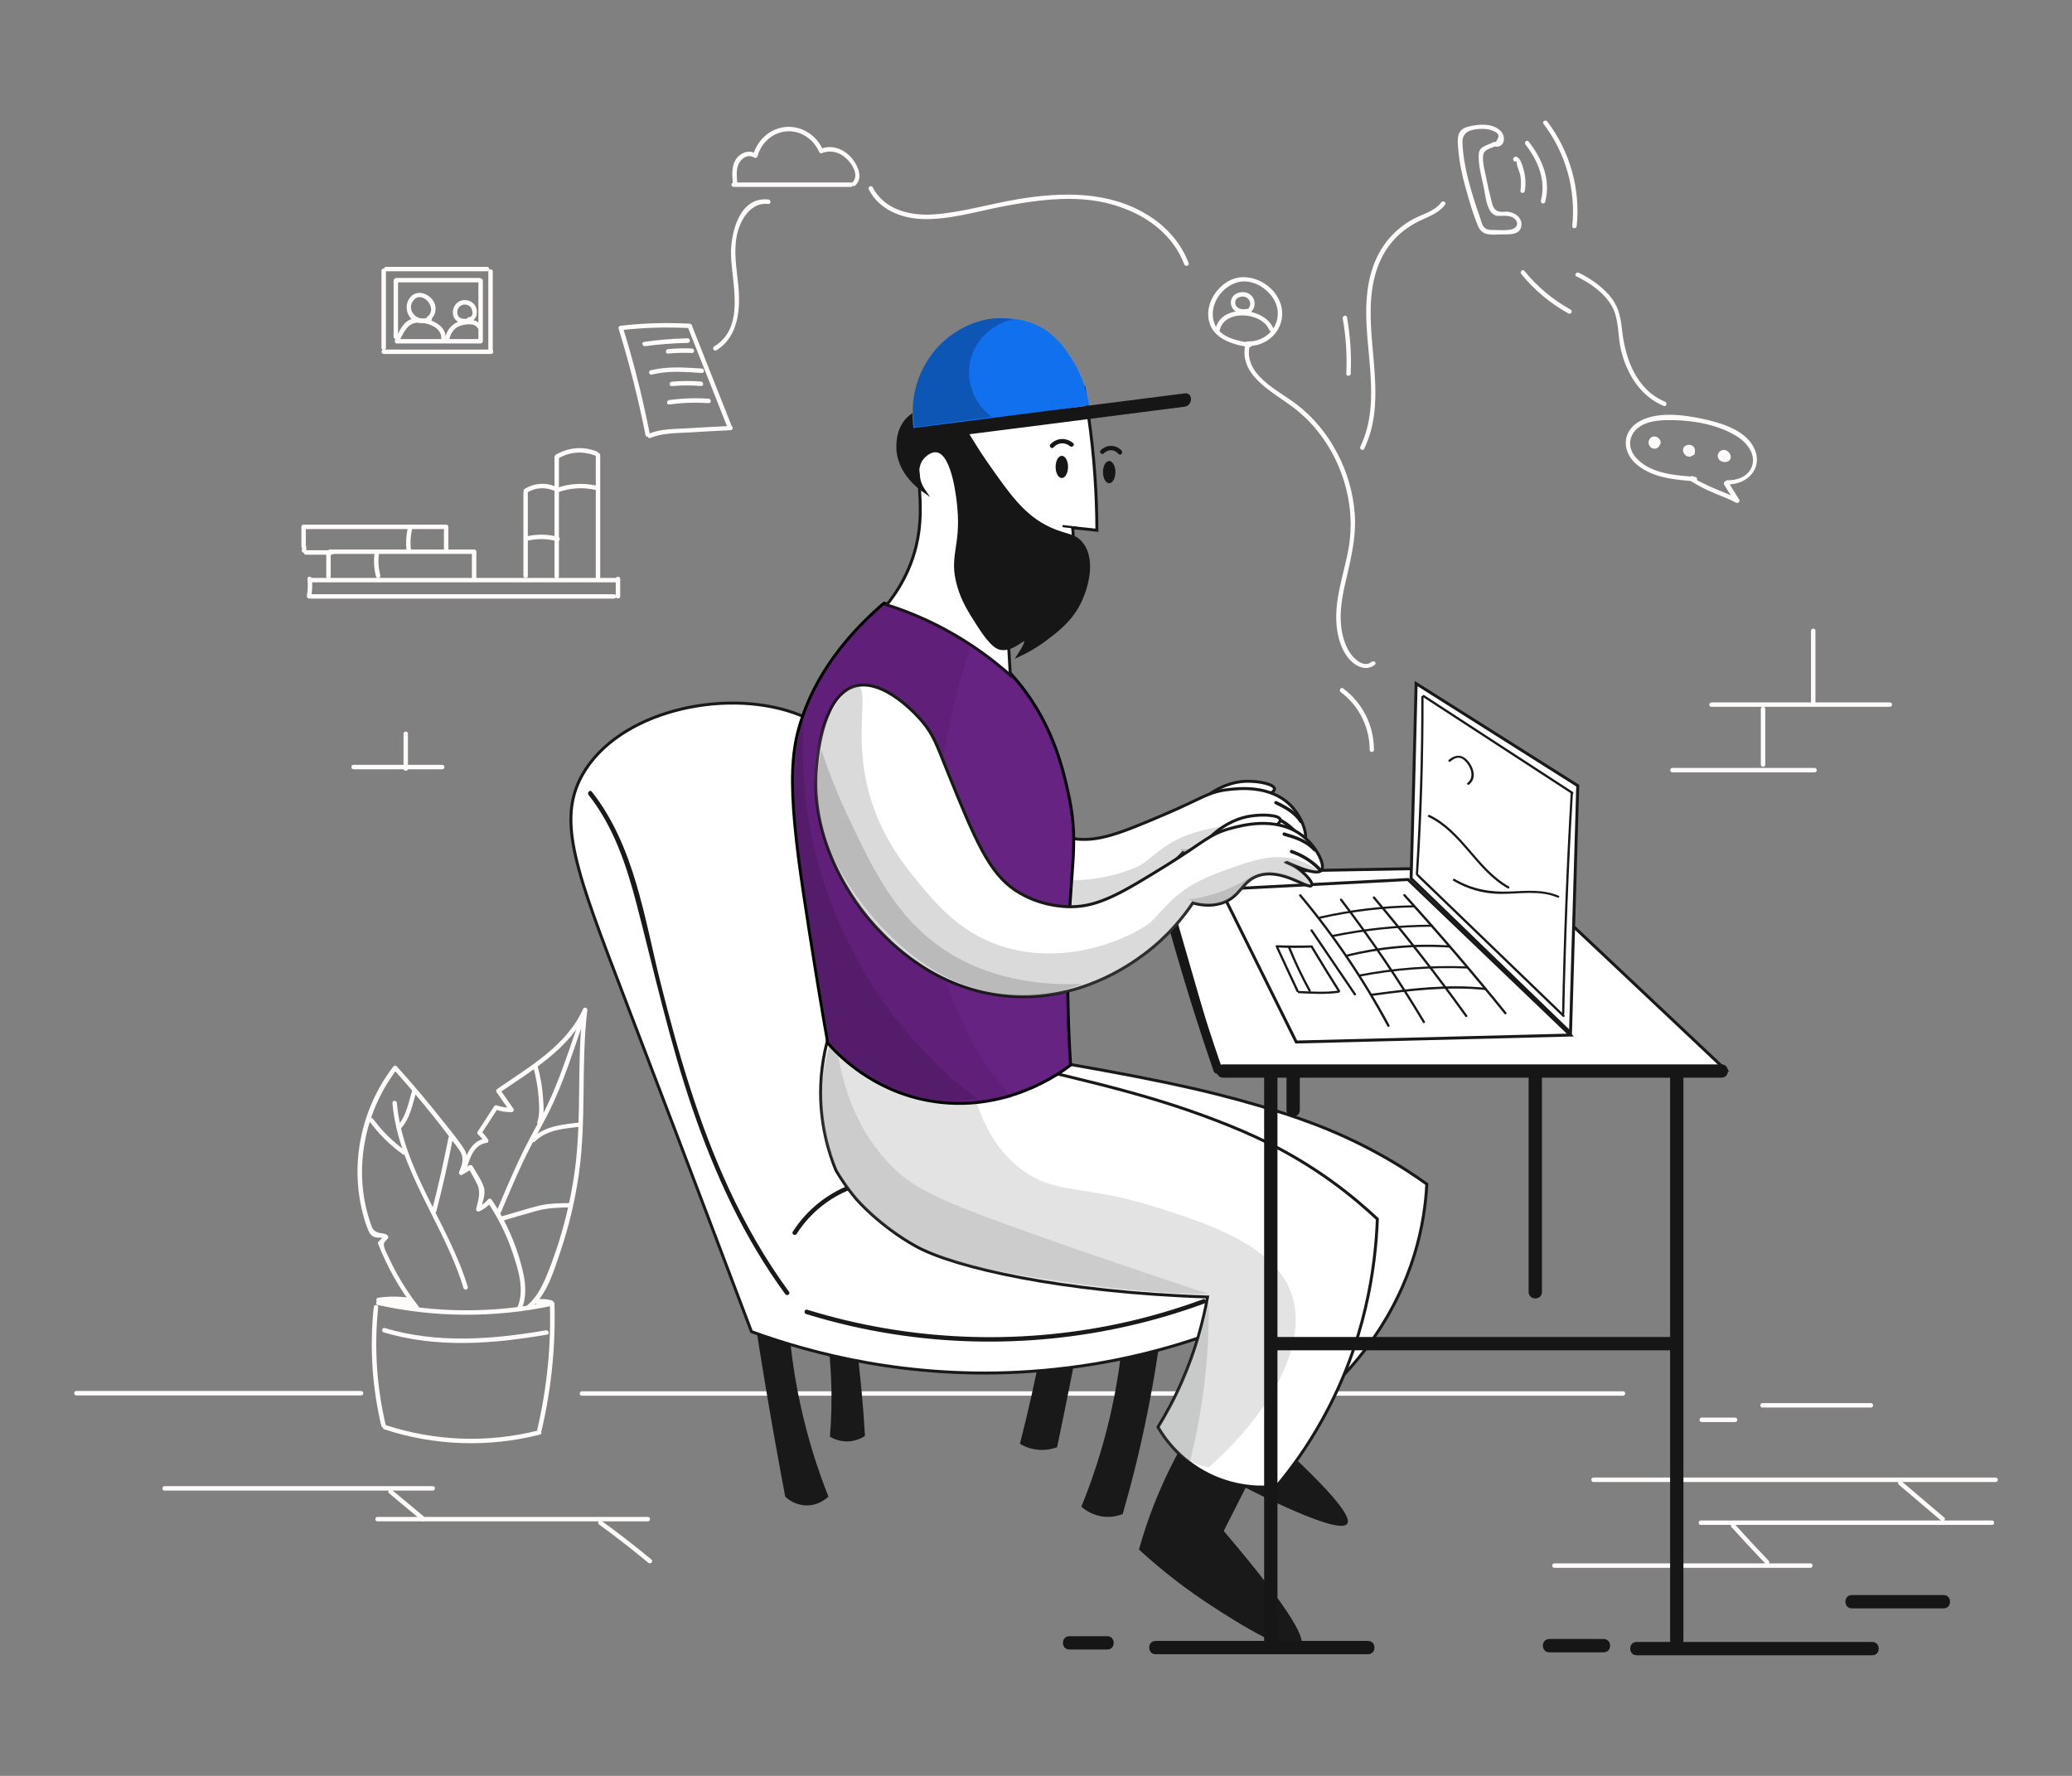 <?xml version="1.0" encoding="UTF-8" standalone="no"?>
<!DOCTYPE svg PUBLIC "-//W3C//DTD SVG 1.1//EN" "http://www.w3.org/Graphics/SVG/1.1/DTD/svg11.dtd">
<svg width="100%" height="100%" viewBox="0 0 1400 1200" version="1.1" xmlns="http://www.w3.org/2000/svg" xmlns:xlink="http://www.w3.org/1999/xlink" xml:space="preserve" xmlns:serif="http://www.serif.com/" style="fill-rule:evenodd;clip-rule:evenodd;stroke-miterlimit:10;">
    <rect x="0" y="0" width="1400" height="1200" fill="#808080" stroke="none"/>
    <g id="background" transform="matrix(-1,0,0,1,1593.85,-35.489)">
        <g>
            <g>
                <path d="M497.2,978.6L1200.7,978.6C1202.6,978.6 1202.6,975.6 1200.7,975.6L497.2,975.6C495.3,975.6 495.3,978.6 497.2,978.6Z" style="fill:rgb(255,251,251);fill-rule:nonzero;"/>
            </g>
        </g>
        <g>
            <g>
                <path d="M1219.2,916.4C1218.4,945.2 1221.3,974 1227.9,1002.1C1228.3,1004 1231.2,1003.2 1230.8,1001.3C1224.3,973.5 1221.4,945 1222.3,916.4C1222.2,914.5 1219.2,914.5 1219.2,916.4Z" style="fill:rgb(255,251,251);fill-rule:nonzero;"/>
            </g>
        </g>
        <g>
            <g>
                <path d="M1338.3,918.7C1341.1,945.3 1339.4,972.2 1333.3,998.2C1332.9,1000.1 1335.7,1000.9 1336.2,999C1342.4,972.7 1344.2,945.6 1341.3,918.7C1341.1,916.8 1338.1,916.8 1338.3,918.7Z" style="fill:rgb(255,251,251);fill-rule:nonzero;"/>
            </g>
        </g>
        <g>
            <g>
                <path d="M1229.1,1004.9C1263.7,1013.7 1300.3,1012.5 1334.2,1001.3C1336,1000.7 1335.2,997.8 1333.4,998.4C1299.9,1009.4 1264,1010.7 1229.9,1002C1228,1001.6 1227.2,1004.5 1229.1,1004.9Z" style="fill:rgb(255,251,251);fill-rule:nonzero;"/>
            </g>
        </g>
        <g>
            <g>
                <path d="M1220.6,917.8C1259.5,926.1 1299.8,925.9 1338.6,917.3C1340.5,916.9 1339.7,914 1337.8,914.4C1299.5,922.9 1259.7,923 1221.4,914.9C1219.5,914.5 1218.7,917.4 1220.6,917.8Z" style="fill:rgb(255,251,251);fill-rule:nonzero;"/>
            </g>
        </g>
        <g>
            <g>
                <path d="M1244.3,918.9C1239.1,907.2 1243.8,892.9 1247.7,881.4C1251.7,869.5 1257.4,858.2 1264.4,847.8C1263.6,847.9 1262.8,848 1262,848.1C1264.3,850.7 1266.8,852.5 1269.9,854C1271.1,854.5 1272.4,853.7 1272.1,852.3C1270.9,846.9 1268.8,841.6 1271.2,836.2C1272.9,832.4 1275.3,828.6 1277.3,825C1276.6,825.2 1275.9,825.4 1275.2,825.5C1277.3,826.8 1279.4,828 1281.5,829.3C1282.9,830.2 1284.1,828.5 1283.6,827.2C1281.5,822.6 1280.1,818 1283,813.4C1284.7,810.6 1286.9,808.1 1288.8,805.5C1293,799.9 1297.4,794.3 1301.8,788.8C1310.2,778.3 1318.9,768.1 1327.9,758.1C1327.1,758 1326.3,757.9 1325.5,757.8C1338.3,774.6 1346.4,794.7 1348.6,815.7C1349.7,825.8 1349.4,836.2 1347.6,846.2C1346.7,851.3 1345.4,856.3 1343.8,861.2C1343.5,862.2 1343.1,863.2 1342.8,864.1C1341.7,866.9 1339.9,868.1 1337,868.7C1335,869.1 1333.9,868.8 1332.2,870.1C1331.4,870.7 1331.2,871.7 1331.9,872.5C1334.1,874.8 1335,875.2 1334.2,878.3C1333.7,880.3 1332.5,882.4 1331.6,884.4C1329.8,888.4 1327.8,892.3 1325.7,896.1C1321.4,903.9 1316.5,911.3 1311,918.3C1309.8,919.8 1311.9,921.9 1313.1,920.4C1323.7,906.8 1332.1,891.9 1338.4,875.9C1338.6,875.4 1338.4,874.8 1338,874.4C1336.7,873.1 1335.4,871.7 1334,870.4C1333.9,871.2 1333.8,872 1333.7,872.8C1336,871.2 1338.6,872.3 1341,871.3C1342.9,870.6 1343.9,869.2 1344.7,867.4C1346.9,862.7 1348.3,857.3 1349.5,852.3C1352,841.3 1352.8,830 1352,818.8C1350.3,796.2 1342,774.3 1328.2,756.3C1327.7,755.6 1326.6,755.2 1325.8,756C1314.7,768.3 1304,781 1293.8,794C1289.2,799.8 1284.3,805.6 1280.3,811.9C1276.7,817.6 1278.4,823 1280.9,828.8C1281.6,828.1 1282.3,827.4 1283,826.7C1280.9,825.4 1278.8,824.2 1276.7,822.9C1276,822.5 1275,822.7 1274.6,823.4C1272.1,828 1268.2,833.1 1266.8,838.2C1265.6,842.7 1268.1,848.6 1269.1,853C1269.8,852.4 1270.6,851.9 1271.3,851.3C1268.4,850 1266.1,848.3 1264,845.9C1263.3,845.1 1262.1,845.4 1261.6,846.2C1253.8,857.8 1247.7,870.5 1243.5,883.9C1239.9,895.5 1236.4,908.7 1241.5,920.3C1242.5,922.1 1245.1,920.6 1244.3,918.9Z" style="fill:rgb(255,251,251);fill-rule:nonzero;"/>
            </g>
        </g>
        <g>
            <g>
                <path d="M1325.7,780.8C1321.7,826.1 1290.7,862.4 1277.8,905C1277.2,906.9 1280.1,907.6 1280.7,905.8C1293.6,862.9 1324.7,826.5 1328.7,780.8C1328.9,778.8 1325.8,778.9 1325.7,780.8Z" style="fill:rgb(255,251,251);fill-rule:nonzero;"/>
            </g>
        </g>
        <g>
            <g>
                <path d="M1287.9,804.9C1291.1,821.4 1294.8,837.7 1299,853.9C1299.5,855.8 1302.4,855 1301.9,853.1C1297.7,836.9 1294,820.5 1290.8,804.1C1290.5,802.2 1287.6,803 1287.9,804.9Z" style="fill:rgb(255,251,251);fill-rule:nonzero;"/>
            </g>
        </g>
        <g>
            <g>
                <path d="M1321.7,815.5C1330.4,809.2 1337.9,801.7 1344.4,793C1345.6,791.5 1343,790 1341.8,791.5C1335.7,799.7 1328.5,806.9 1320.2,812.9C1318.7,814.1 1320.2,816.7 1321.7,815.5Z" style="fill:rgb(255,251,251);fill-rule:nonzero;"/>
            </g>
        </g>
        <g>
            <g>
                <path d="M1312.4,772.7C1315.1,781.3 1316.7,791.8 1323.3,798.3C1324.7,799.7 1326.8,797.5 1325.4,796.2C1319.3,790.1 1317.7,779.8 1315.2,771.9C1314.7,770.1 1311.8,770.9 1312.4,772.7Z" style="fill:rgb(255,251,251);fill-rule:nonzero;"/>
            </g>
        </g>
        <g>
            <g>
                <path d="M1238.3,918.1C1232.2,913.3 1228.5,906.6 1225.4,899.6C1221.9,891.4 1218.9,883 1216.2,874.5C1211.1,858.2 1207.4,841.4 1205.2,824.5C1200.7,789.1 1204.3,753.3 1200,717.8C1199.1,718.1 1198.1,718.3 1197.2,718.6C1208.4,743.8 1234.6,758.9 1256.4,773.9C1256.2,773.2 1256,772.5 1255.9,771.8C1252.9,776.1 1249.9,780.4 1246.9,784.7C1246.2,785.7 1247.1,787 1248.2,787C1252.1,787 1255.5,786.5 1259.2,785.2C1258.6,785 1258.1,784.7 1257.5,784.5C1261.2,790.2 1264.9,795.9 1268.6,801.6C1268.7,801 1268.8,800.4 1268.8,799.8C1267,801.5 1265.5,803.4 1264,805.5C1263.5,806.2 1264,807.6 1264.9,807.7C1273.1,808.9 1276,816.7 1278.1,823.7C1278.7,825.5 1281.6,824.8 1281,822.9C1278.5,815 1274.9,806.1 1265.7,804.8C1266,805.5 1266.3,806.3 1266.6,807C1267.9,805 1269.2,803.6 1270.9,802C1271.4,801.6 1271.5,800.7 1271.1,800.2C1267.4,794.5 1263.7,788.8 1260,783.1C1259.7,782.6 1259,782.2 1258.3,782.4C1254.9,783.5 1251.6,784.1 1248.1,784C1248.5,784.8 1249,785.5 1249.4,786.3C1252.4,782 1255.4,777.7 1258.4,773.4C1258.9,772.7 1258.5,771.8 1257.9,771.3C1236.5,756.6 1210.8,741.9 1199.8,717.1C1199.2,715.8 1196.8,716.4 1197,717.9C1201.4,754.7 1197.5,791.9 1202.7,828.6C1205.2,846.3 1209.3,863.7 1215,880.6C1219.6,894.3 1224.4,911 1236.1,920.3C1237.7,921.4 1239.8,919.3 1238.3,918.1Z" style="fill:rgb(255,251,251);fill-rule:nonzero;"/>
            </g>
        </g>
        <g>
            <g>
                <path d="M1197.8,720.8C1205.9,743.2 1212.7,766.8 1223.6,788.1C1229,798.6 1234.9,808.9 1240,819.6C1245.5,831.2 1250.4,843 1255.4,854.7C1256.1,856.5 1258.7,854.9 1258,853.2C1253.3,842 1248.5,830.8 1243.4,819.8C1238.4,809 1232.6,798.7 1227,788.2C1215.8,766.8 1208.9,742.8 1200.6,720.1C1200,718.2 1197.1,719 1197.8,720.8Z" style="fill:rgb(255,251,251);fill-rule:nonzero;"/>
            </g>
        </g>
        <g>
            <g>
                <path d="M1201.6,796.8C1212.4,798.1 1224.2,798.7 1232.4,806.8C1233.8,808.2 1235.9,806 1234.5,804.7C1225.7,796.1 1213.2,795.3 1201.6,793.9C1199.7,793.6 1199.7,796.6 1201.6,796.8Z" style="fill:rgb(255,251,251);fill-rule:nonzero;"/>
            </g>
        </g>
        <g>
            <g>
                <path d="M1230.5,756.3C1228.7,762.8 1227.5,769.5 1227,776.3C1226.6,782.1 1225.9,788.9 1227.9,794.5C1228.5,796.3 1231.4,795.5 1230.8,793.7C1228.9,788.4 1229.6,781.8 1230,776.2C1230.5,769.7 1231.7,763.3 1233.4,757C1233.9,755.2 1231,754.4 1230.5,756.3Z" style="fill:rgb(255,251,251);fill-rule:nonzero;"/>
            </g>
        </g>
        <g>
            <g>
                <path d="M1208.4,851.3C1216.2,851.5 1223.7,851.6 1231.3,853.7C1238.8,855.8 1246.2,858 1253.7,860.2C1255.6,860.7 1256.4,857.8 1254.5,857.3C1246.5,855 1238.6,852.5 1230.5,850.4C1223.2,848.5 1215.9,848.6 1208.4,848.4C1206.5,848.2 1206.5,851.2 1208.4,851.3Z" style="fill:rgb(255,251,251);fill-rule:nonzero;"/>
            </g>
        </g>
        <g>
            <g>
                <path d="M1317.8,915.3C1324.5,914.4 1331.1,914.4 1337.8,915.3C1337.5,914.6 1337.2,913.8 1336.9,913.1C1336.3,914 1330.3,914.1 1329.1,914.2C1326.4,914.6 1323.6,915 1320.9,915.6C1320.5,915.7 1317.8,916 1317.7,916.3C1317.9,915.8 1321.9,915.9 1322.5,915.9C1325.4,915.9 1328.3,916.2 1331.2,916.4L1331.2,913.4C1328.7,913.3 1326.5,913.6 1324,914.3C1322.4,914.7 1322.7,917.2 1324.4,917.2C1328.3,917.2 1331.8,916.4 1335.6,915.4C1337.5,914.9 1336.7,912 1334.8,912.5C1331.4,913.4 1328,914.2 1324.4,914.2C1324.5,915.2 1324.7,916.2 1324.8,917.1C1326.9,916.5 1329,916.3 1331.2,916.3C1333.1,916.3 1333.1,913.4 1331.2,913.3C1326.8,913.1 1320.4,911.5 1316.4,914C1314.8,915 1312.5,917.6 1314.6,919.2C1315.5,919.9 1316.5,919.5 1317.6,919.4C1320.6,918.8 1323.5,918.1 1326.5,917.6C1330,917 1337,917.9 1339.4,914.6C1339.9,913.9 1339.4,912.5 1338.5,912.4C1331.5,911.4 1324.7,911.4 1317.7,912.3C1315.9,912.5 1315.9,915.5 1317.8,915.3Z" style="fill:rgb(255,251,251);fill-rule:nonzero;"/>
            </g>
        </g>
        <g>
            <g>
                <path d="M1221.9,917.2C1223.3,916.8 1224.7,916.5 1226.1,916.4C1226.8,916.4 1227.4,916.3 1228.1,916.4C1228.4,916.4 1229.8,916.3 1229.9,916.4C1229.8,915.9 1229.6,915.4 1229.5,914.9C1229.5,915 1229.4,915.1 1229.4,915.1C1230,914.8 1230.6,914.4 1231.2,914.1L1231,914.1C1231.3,914.4 1231.7,914.8 1232,915.1C1232,915 1232,914.9 1231.9,914.9C1231.4,913 1228.6,913.8 1229,915.7C1229,915.8 1229,915.9 1229.1,915.9C1229.2,916.4 1229.7,916.8 1230.1,916.9L1230.3,916.9C1231.1,917.1 1231.8,916.7 1232.1,915.9C1232.1,915.8 1232.2,915.7 1232.2,915.7C1232.4,915.2 1232.2,914.6 1231.8,914.2C1230.7,913.1 1228.3,913.3 1226.9,913.3C1224.9,913.3 1222.8,913.7 1220.9,914.2C1219.3,914.8 1220.1,917.7 1221.9,917.2Z" style="fill:rgb(255,251,251);fill-rule:nonzero;"/>
            </g>
        </g>
        <g>
            <g>
                <path d="M1224.2,937.3C1260.7,943.6 1298.6,946.6 1334.6,935.8C1336.4,935.2 1335.7,932.4 1333.8,932.9C1298.4,943.5 1261,940.6 1225,934.4C1223.1,934.1 1222.3,937 1224.2,937.3Z" style="fill:rgb(255,251,251);fill-rule:nonzero;"/>
            </g>
        </g>
        <g>
            <g>
                <path d="M1349.9,978.4L1542.3,978.4C1544.2,978.4 1544.2,975.4 1542.3,975.4L1349.9,975.4C1347.9,975.4 1347.9,978.4 1349.9,978.4Z" style="fill:rgb(255,251,251);fill-rule:nonzero;"/>
            </g>
        </g>
        <g>
            <g>
                <path d="M1301.4,1042.7L1482.7,1042.7C1484.6,1042.7 1484.6,1039.7 1482.7,1039.7L1301.4,1039.7C1299.5,1039.7 1299.5,1042.7 1301.4,1042.7Z" style="fill:rgb(255,251,251);fill-rule:nonzero;"/>
            </g>
        </g>
        <g>
            <g>
                <path d="M1328.9,1042.4C1321.7,1048.4 1314.5,1054.3 1307.4,1060.3C1305.9,1061.5 1308,1063.6 1309.5,1062.4C1316.7,1056.4 1323.9,1050.5 1331,1044.5C1332.5,1043.3 1330.3,1041.1 1328.9,1042.4Z" style="fill:rgb(255,251,251);fill-rule:nonzero;"/>
            </g>
        </g>
        <g>
            <g>
                <path d="M1308.3,1063.5C1310.2,1063.5 1310.2,1060.5 1308.3,1060.5C1306.4,1060.5 1306.4,1063.5 1308.3,1063.5Z" style="fill:rgb(255,251,251);fill-rule:nonzero;"/>
            </g>
        </g>
        <g>
            <g>
                <path d="M1338.8,1060.5L1156.1,1060.5C1154.2,1060.5 1154.2,1063.5 1156.1,1063.5L1338.8,1063.5C1340.7,1063.5 1340.7,1060.5 1338.8,1060.5Z" style="fill:rgb(255,251,251);fill-rule:nonzero;"/>
            </g>
        </g>
        <g>
            <g>
                <path d="M1155.8,1091.5C1166.6,1082.5 1177.7,1073.9 1189.1,1065.6C1190.6,1064.5 1189.2,1061.9 1187.6,1063C1176,1071.4 1164.7,1080.2 1153.7,1089.3C1152.2,1090.6 1154.3,1092.7 1155.8,1091.5Z" style="fill:rgb(255,251,251);fill-rule:nonzero;"/>
            </g>
        </g>
        <g>
            <g>
                <path d="M245.4,1036.9L517.2,1036.9C519.1,1036.9 519.1,1033.9 517.2,1033.9L245.4,1033.9C243.5,1033.9 243.5,1036.9 245.4,1036.9Z" style="fill:rgb(255,251,251);fill-rule:nonzero;"/>
            </g>
        </g>
        <g>
            <g>
                <path d="M282.3,1063C291.8,1054.9 301.4,1046.8 310.9,1038.7C312.4,1037.4 310.2,1035.3 308.8,1036.6C299.3,1044.7 289.7,1052.8 280.2,1060.9C278.7,1062.1 280.9,1064.3 282.3,1063Z" style="fill:rgb(255,251,251);fill-rule:nonzero;"/>
            </g>
        </g>
        <g>
            <g>
                <path d="M247.9,1065.9L444.7,1065.9C446.6,1065.9 446.6,1062.9 444.7,1062.9L247.9,1062.9C246,1062.9 246,1065.9 247.9,1065.9Z" style="fill:rgb(255,251,251);fill-rule:nonzero;"/>
            </g>
        </g>
        <g>
            <g>
                <path d="M421.8,1065.3C414.3,1073.7 406.6,1081.9 398.8,1090.1C397.5,1091.5 399.6,1093.6 400.9,1092.2C408.7,1084 416.3,1075.8 423.9,1067.4C425.3,1066 423.1,1063.9 421.8,1065.3Z" style="fill:rgb(255,251,251);fill-rule:nonzero;"/>
            </g>
        </g>
        <g>
            <g>
                <path d="M370.6,1094.9L543.6,1094.9C545.5,1094.9 545.5,1091.9 543.6,1091.9L370.6,1091.9C368.7,1091.9 368.7,1094.9 370.6,1094.9Z" style="fill:rgb(255,251,251);fill-rule:nonzero;"/>
            </g>
        </g>
        <g>
            <g>
                <path d="M329.7,986.6L403,986.6C404.9,986.6 404.9,983.6 403,983.6L329.7,983.6C327.8,983.6 327.8,986.6 329.7,986.6Z" style="fill:rgb(255,251,251);fill-rule:nonzero;"/>
            </g>
        </g>
        <g>
            <g>
                <path d="M421.5,996.4L444.1,996.4C446,996.4 446,993.4 444.1,993.4L421.5,993.4C419.5,993.4 419.5,996.4 421.5,996.4Z" style="fill:rgb(255,251,251);fill-rule:nonzero;"/>
            </g>
        </g>
        <g>
            <g>
                <path d="M367.2,461.7L367.2,510.7C367.2,512.6 370.2,512.6 370.2,510.7L370.2,461.7C370.2,459.8 367.2,459.8 367.2,461.7Z" style="fill:rgb(255,251,251);fill-rule:nonzero;"/>
            </g>
        </g>
        <g>
            <g>
                <path d="M316.9,513.1L437.5,513.1C439.4,513.1 439.4,510.1 437.5,510.1L316.9,510.1C315,510.1 315,513.1 316.9,513.1Z" style="fill:rgb(255,251,251);fill-rule:nonzero;"/>
            </g>
        </g>
        <g>
            <g>
                <path d="M401.1,514.5L401.1,552.2C401.1,554.1 404.1,554.1 404.1,552.2L404.1,514.5C404.1,512.5 401.1,512.5 401.1,514.5Z" style="fill:rgb(255,251,251);fill-rule:nonzero;"/>
            </g>
        </g>
        <g>
            <g>
                <path d="M367.8,557.4L463.9,557.4C465.8,557.4 465.8,554.4 463.9,554.4L367.8,554.4C365.8,554.4 365.8,557.4 367.8,557.4Z" style="fill:rgb(255,251,251);fill-rule:nonzero;"/>
            </g>
        </g>
        <g>
            <g>
                <path d="M1174.8,426.6L1174.8,438.5C1174.8,440.4 1177.8,440.4 1177.8,438.5L1177.8,426.6C1177.8,424.7 1174.8,424.7 1174.8,426.6Z" style="fill:rgb(255,251,251);fill-rule:nonzero;"/>
            </g>
        </g>
        <g>
            <g>
                <path d="M1177.2,429L1383.6,429C1385.5,429 1385.5,426 1383.6,426L1177.2,426C1175.3,426 1175.3,429 1177.2,429Z" style="fill:rgb(255,251,251);fill-rule:nonzero;"/>
            </g>
        </g>
        <g>
            <g>
                <path d="M1179,440L1383.5,440C1385.4,440 1385.4,437 1383.5,437L1179,437C1177.1,437 1177.1,440 1179,440Z" style="fill:rgb(255,251,251);fill-rule:nonzero;"/>
            </g>
        </g>
        <g>
            <g>
                <path d="M1383.1,426.6C1382.7,430.7 1382.9,434.8 1383.6,438.9C1383.9,440.8 1386.8,440 1386.5,438.1C1385.8,434.3 1385.7,430.4 1386.1,426.6C1386.3,424.7 1383.3,424.7 1383.1,426.6Z" style="fill:rgb(255,251,251);fill-rule:nonzero;"/>
            </g>
        </g>
        <g>
            <g>
                <path d="M1191.3,426.7L1191.3,343C1191.3,341.1 1188.3,341.1 1188.3,343L1188.3,426.7C1188.3,428.7 1191.3,428.7 1191.3,426.7Z" style="fill:rgb(255,251,251);fill-rule:nonzero;"/>
            </g>
        </g>
        <g>
            <g>
                <path d="M1191.3,343.5C1199.8,340.1 1208.8,340.6 1216.7,345.3C1218.4,346.3 1219.9,343.7 1218.2,342.7C1209.7,337.7 1199.6,336.9 1190.5,340.6C1188.7,341.3 1189.5,344.2 1191.3,343.5Z" style="fill:rgb(255,251,251);fill-rule:nonzero;"/>
            </g>
        </g>
        <g>
            <g>
                <path d="M1216.2,344.6L1216.2,425.1C1216.2,427 1219.2,427 1219.2,425.1L1219.2,344.6C1219.2,342.7 1216.2,342.7 1216.2,344.6Z" style="fill:rgb(255,251,251);fill-rule:nonzero;"/>
            </g>
        </g>
        <g>
            <g>
                <path d="M1219.6,367C1225.7,364.5 1232.1,364.9 1237.8,368.4C1239.5,369.4 1241,366.8 1239.3,365.8C1233,362 1225.6,361.3 1218.8,364.1C1217,364.8 1217.8,367.7 1219.6,367Z" style="fill:rgb(255,251,251);fill-rule:nonzero;"/>
            </g>
        </g>
        <g>
            <g>
                <path d="M1237.2,368.3L1237.2,424.6C1237.2,426.5 1240.2,426.5 1240.2,424.6L1240.2,368.3C1240.2,366.4 1237.2,366.4 1237.2,368.3Z" style="fill:rgb(255,251,251);fill-rule:nonzero;"/>
            </g>
        </g>
        <g>
            <g>
                <path d="M1191.7,366.5C1200.2,364.6 1208.6,365.2 1216.8,368.1C1218.6,368.7 1219.4,365.8 1217.6,365.2C1208.9,362.1 1199.9,361.7 1190.9,363.6C1189.1,364 1189.9,366.9 1191.7,366.5Z" style="fill:rgb(255,251,251);fill-rule:nonzero;"/>
            </g>
        </g>
        <g>
            <g>
                <path d="M1217.5,401.2C1223.9,399.5 1230.3,399.3 1236.8,400.7C1238.7,401.1 1239.5,398.2 1237.6,397.8C1230.6,396.3 1223.7,396.4 1216.7,398.3C1214.9,398.8 1215.6,401.7 1217.5,401.2Z" style="fill:rgb(255,251,251);fill-rule:nonzero;"/>
            </g>
        </g>
        <g>
            <g>
                <path d="M1275,425.7L1275,408.9C1275,407 1272,407 1272,408.9L1272,425.7C1272,427.6 1275,427.6 1275,425.7Z" style="fill:rgb(255,251,251);fill-rule:nonzero;"/>
            </g>
        </g>
        <g>
            <g>
                <path d="M1273.5,409.8L1370.9,409.8C1372.8,409.8 1372.8,406.8 1370.9,406.8L1273.5,406.8C1271.5,406.8 1271.5,409.8 1273.5,409.8Z" style="fill:rgb(255,251,251);fill-rule:nonzero;"/>
            </g>
        </g>
        <g>
            <g>
                <path d="M1371.9,411.4C1373.8,411.4 1373.8,408.4 1371.9,408.4C1369.9,408.4 1369.9,411.4 1371.9,411.4Z" style="fill:rgb(255,251,251);fill-rule:nonzero;"/>
            </g>
        </g>
        <g>
            <g>
                <path d="M1370.4,409.9L1370.4,425.2C1370.4,427.1 1373.4,427.1 1373.4,425.2L1373.4,409.9C1373.4,408 1370.4,408 1370.4,409.9Z" style="fill:rgb(255,251,251);fill-rule:nonzero;"/>
            </g>
        </g>
        <g>
            <g>
                <path d="M1293.9,407.8L1293.9,392C1293.9,390.1 1290.9,390.1 1290.9,392L1290.9,407.8C1290.9,409.7 1293.9,409.7 1293.9,407.8Z" style="fill:rgb(255,251,251);fill-rule:nonzero;"/>
            </g>
        </g>
        <g>
            <g>
                <path d="M1292.4,393L1388.2,393C1390.1,393 1390.1,390 1388.2,390L1292.4,390C1290.5,390 1290.5,393 1292.4,393Z" style="fill:rgb(255,251,251);fill-rule:nonzero;"/>
            </g>
        </g>
        <g>
            <g>
                <path d="M1387.2,391.5L1387.2,404.7C1387.2,406.6 1390.2,406.6 1390.2,404.7L1390.2,391.5C1390.2,389.5 1387.2,389.5 1387.2,391.5Z" style="fill:rgb(255,251,251);fill-rule:nonzero;"/>
            </g>
        </g>
        <g>
            <g>
                <path d="M1369.8,410.3L1387.2,410.3C1389.1,410.3 1389.1,407.3 1387.2,407.3L1369.8,407.3C1367.8,407.3 1367.8,410.3 1369.8,410.3Z" style="fill:rgb(255,251,251);fill-rule:nonzero;"/>
            </g>
        </g>
        <g>
            <g>
                <path d="M1387,404.8C1386.8,405.9 1386.8,406.9 1387.1,407.9C1387.3,408.7 1388.2,409.2 1388.9,408.9C1389.7,408.7 1390.2,407.8 1389.9,407.1C1389.8,406.6 1389.7,406 1389.8,405.6C1389.9,404.8 1389.6,403.9 1388.8,403.8C1388.1,403.6 1387.1,404 1387,404.8Z" style="fill:rgb(255,251,251);fill-rule:nonzero;"/>
            </g>
        </g>
        <g>
            <g>
                <path d="M1315.2,392.2C1316.5,397.3 1316.8,402.5 1316.1,407.8C1315.9,409.7 1318.9,409.7 1319.1,407.8C1319.8,402.3 1319.4,396.8 1318.1,391.4C1317.6,389.6 1314.7,390.4 1315.2,392.2Z" style="fill:rgb(255,251,251);fill-rule:nonzero;"/>
            </g>
        </g>
        <g>
            <g>
                <path d="M1337.8,409.6C1338.5,414.6 1338.1,419.5 1336.9,424.3C1336.4,426.2 1339.3,427 1339.8,425.1C1341.2,419.7 1341.5,414.3 1340.7,408.8C1340.5,406.9 1337.6,407.7 1337.8,409.6Z" style="fill:rgb(255,251,251);fill-rule:nonzero;"/>
            </g>
        </g>
        <g>
            <g>
                <path d="M1318.2,531.3L1318.2,554.9C1318.2,556.8 1321.2,556.8 1321.2,554.9L1321.2,531.3C1321.2,529.3 1318.2,529.3 1318.2,531.3Z" style="fill:rgb(255,251,251);fill-rule:nonzero;"/>
            </g>
        </g>
        <g>
            <g>
                <path d="M1295,555.3L1355,555.3C1356.9,555.3 1356.9,552.3 1355,552.3L1295,552.3C1293.1,552.3 1293.1,555.3 1295,555.3Z" style="fill:rgb(255,251,251);fill-rule:nonzero;"/>
            </g>
        </g>
        <g>
            <g>
                <path d="M1260.9,218.9L1260.9,273C1260.9,274.9 1263.9,274.9 1263.9,273L1263.9,218.9C1263.9,217 1260.9,217 1260.9,218.9Z" style="fill:rgb(255,251,251);fill-rule:nonzero;"/>
            </g>
        </g>
        <g>
            <g>
                <path d="M1264.7,218.8L1333,218.8C1334.9,218.8 1334.9,215.8 1333,215.8L1264.7,215.8C1262.8,215.8 1262.8,218.8 1264.7,218.8Z" style="fill:rgb(255,251,251);fill-rule:nonzero;"/>
            </g>
        </g>
        <g>
            <g>
                <path d="M1333.1,218.4L1333.1,270.5C1333.1,272.4 1336.1,272.4 1336.1,270.5L1336.1,218.4C1336.1,216.5 1333.1,216.5 1333.1,218.4Z" style="fill:rgb(255,251,251);fill-rule:nonzero;"/>
            </g>
        </g>
        <g>
            <g>
                <path d="M1262,274.7L1334.6,274.7C1336.5,274.7 1336.5,271.7 1334.6,271.7L1262,271.7C1260.1,271.7 1260.1,274.7 1262,274.7Z" style="fill:rgb(255,251,251);fill-rule:nonzero;"/>
            </g>
        </g>
        <g>
            <g>
                <path d="M1267.6,225.1L1267.6,266.1C1267.6,268 1270.6,268 1270.6,266.1L1270.6,225.1C1270.6,223.2 1267.6,223.2 1267.6,225.1Z" style="fill:rgb(255,251,251);fill-rule:nonzero;"/>
            </g>
        </g>
        <g>
            <g>
                <path d="M1269.8,226.3L1326,226.3C1327.9,226.3 1327.9,223.3 1326,223.3L1269.8,223.3C1267.9,223.3 1267.9,226.3 1269.8,226.3Z" style="fill:rgb(255,251,251);fill-rule:nonzero;"/>
            </g>
        </g>
        <g>
            <g>
                <path d="M1324.9,225.1L1324.9,263.1C1324.9,265 1327.9,265 1327.9,263.1L1327.9,225.1C1327.9,223.2 1324.9,223.2 1324.9,225.1Z" style="fill:rgb(255,251,251);fill-rule:nonzero;"/>
            </g>
        </g>
        <g>
            <g>
                <path d="M1269.8,267.6L1325.7,267.6C1327.6,267.6 1327.6,264.6 1325.7,264.6L1269.8,264.6C1267.9,264.6 1267.9,267.6 1269.8,267.6Z" style="fill:rgb(255,251,251);fill-rule:nonzero;"/>
            </g>
        </g>
        <g>
            <g>
                <path d="M1305.2,249.6C1297.3,243.6 1309.1,231.1 1314.6,238.6C1319.7,245.4 1311.4,253.6 1304.3,249.8C1302.6,248.9 1301.1,251.5 1302.8,252.4C1307.4,254.9 1313.5,254.2 1316.8,249.9C1320.2,245.6 1319.8,238.8 1315.5,235.2C1311,231.5 1304.6,234 1301.5,238.2C1298.2,242.8 1299.2,248.8 1303.7,252.2C1305.3,253.3 1306.7,250.7 1305.2,249.6Z" style="fill:rgb(255,251,251);fill-rule:nonzero;"/>
            </g>
        </g>
        <g>
            <g>
                <path d="M1295.7,264.4C1295.3,256.5 1305,253.5 1311.1,253.5C1318.6,253.5 1321,260.2 1324.1,265.9C1325,267.6 1327.6,266.1 1326.7,264.4C1324.6,260.6 1322.6,255.6 1319.1,252.8C1315.9,250.3 1311.9,250.4 1308.1,250.8C1301.1,251.6 1292.2,255.9 1292.7,264.4C1292.8,266.3 1295.8,266.3 1295.7,264.4Z" style="fill:rgb(255,251,251);fill-rule:nonzero;"/>
            </g>
        </g>
        <g>
            <g>
                <path d="M1271.1,257.2C1273.3,253.1 1281.4,254.7 1284.4,256.3C1287.5,258 1289.3,260.8 1290.1,264.2C1290.5,266.1 1293.4,265.3 1293,263.4C1291.8,258.2 1288.2,254.1 1283,252.4C1278.6,251 1271.1,250.9 1268.6,255.6C1267.6,257.4 1270.2,258.9 1271.1,257.2Z" style="fill:rgb(255,251,251);fill-rule:nonzero;"/>
            </g>
        </g>
        <g>
            <g>
                <path d="M1276.9,249.8C1273.6,249.7 1274.4,244.8 1275.8,243.1C1277.6,240.9 1281.2,240.6 1283.3,242.7C1285,244.3 1285.5,247.3 1284.1,249.2C1283.1,250.6 1281.6,250.9 1280,250.9C1279.4,250.9 1276.9,251 1276.5,250.5C1275.4,248.9 1272.8,250.4 1273.9,252C1275.1,253.8 1277.6,253.9 1279.6,253.9C1282,254 1284.3,253.4 1286,251.6C1289.2,248.1 1288.1,242.2 1284.3,239.6C1280.2,236.9 1274.5,238.4 1272.4,242.8C1270.6,246.7 1271.9,252.6 1276.9,252.7C1278.9,252.9 1278.9,249.9 1276.9,249.8Z" style="fill:rgb(255,251,251);fill-rule:nonzero;"/>
            </g>
        </g>
    </g>
    <g id="icons" transform="matrix(-1,0,0,1,1593.85,-35.489)">
        <g>
            <g>
                <path d="M664.9,484.7C669.6,488.5 675.4,486.9 679.8,483.2C686,478.1 689.1,469.4 690.3,461.7C693.4,442.1 685.5,423.5 682.4,404.5C676.8,369.2 692.2,331.4 720.8,310.2C734.7,299.8 757.6,288.7 752.2,267.4C751.7,265.5 748.8,266.3 749.3,268.2C754.4,288.5 730.8,298.8 717.9,308.6C706.3,317.5 696.9,329 690.2,341.9C683.6,354.4 679.6,368.3 678.5,382.4C677.2,399.5 681.7,415.4 685.4,431.9C687.6,441.9 689,452.4 687.1,462.6C686.2,467.3 684.6,471.9 682.1,476C679.3,480.4 672.6,487.2 667,482.7C665.6,481.4 663.4,483.5 664.9,484.7Z" style="fill:rgb(255,251,251);fill-rule:nonzero;"/>
            </g>
        </g>
        <g>
            <g>
                <path d="M751.1,266.2C739.8,266.7 729.9,257.9 730.5,246.3C731.1,234.2 745.4,223 757.5,226.2C768.3,229.1 776.6,241 773.9,252.1C771.2,263.2 758.7,265.6 749.1,267.2C747.2,267.5 748,270.4 749.9,270.1C762.3,268.1 776.7,263.7 777.5,248.7C778.1,236.5 767.2,223.3 754.7,222.8C741.5,222.2 728.2,233 727.5,246.4C726.9,259.6 738.2,269.8 751.1,269.3C753,269.1 753,266.1 751.1,266.2Z" style="fill:rgb(255,251,251);fill-rule:nonzero;"/>
            </g>
        </g>
        <g>
            <g>
                <path d="M736.3,258.4C741.1,246.3 766.7,244.3 769.7,258.7C770.1,260.6 773,259.8 772.6,257.9C768.9,240.3 739.2,242.9 733.4,257.6C732.7,259.4 735.6,260.1 736.3,258.4Z" style="fill:rgb(255,251,251);fill-rule:nonzero;"/>
            </g>
        </g>
        <g>
            <g>
                <path d="M751.3,244.9C749.2,243.4 748.4,240.5 749.8,238.3C751.4,235.6 754.8,235.3 757.4,236.7C759.4,237.8 759.8,240.3 758.6,242.2C757.1,244.5 753.9,244.8 751.4,244.2C749.5,243.8 748.7,246.7 750.6,247.1C754.6,248 759.4,247.1 761.4,243.2C763.2,239.7 761.9,235.5 758.3,233.8C754.3,232 749.5,232.8 747.2,236.7C744.9,240.4 746.4,245 749.8,247.4C751.4,248.7 752.9,246.1 751.3,244.9Z" style="fill:rgb(255,251,251);fill-rule:nonzero;"/>
            </g>
        </g>
        <g>
            <g>
                <path d="M793.7,214.1C804.2,186.3 834.4,172.1 862.5,170.2C881.1,168.9 899.7,171.8 917.9,175.3C935.1,178.7 953,184.1 970.6,183.5C985.1,183 1000,177 1006.8,163.5C1007.7,161.8 1005.1,160.3 1004.2,162C996.3,177.6 978.1,181.6 962,180.3C943.2,178.8 924.7,173.2 906.2,170.1C876.2,165.1 844.2,164.4 817.5,181.3C805.4,189 795.8,199.8 790.7,213.3C790.1,215.1 793,215.9 793.7,214.1Z" style="fill:rgb(255,251,251);fill-rule:nonzero;"/>
            </g>
        </g>
        <g>
            <g>
                <path d="M1018.9,161.8L1098.2,161.8C1100.1,161.8 1100.1,158.8 1098.2,158.8L1018.9,158.8C1016.9,158.8 1016.9,161.8 1018.9,161.8Z" style="fill:rgb(255,251,251);fill-rule:nonzero;"/>
            </g>
        </g>
        <g>
            <g>
                <path d="M1017.8,158.6C1013.1,154 1018.2,146.2 1021.9,142.7C1026.4,138.3 1032.6,136.6 1038.6,139C1039.1,139.2 1040.1,138.9 1040.3,138.3C1043.9,129.9 1052.4,123.8 1061.7,124.2C1071.4,124.6 1079.6,131.9 1082,141.1C1082.2,142 1083.4,142.5 1084.2,142C1088.6,139.3 1093.1,142.5 1094.9,146.6C1096.5,150.4 1096.1,154.7 1095.7,158.8C1095.5,160.7 1098.5,160.7 1098.7,158.8C1099.3,152.8 1099.7,145.7 1094.9,141.1C1091.5,137.9 1086.8,136.9 1082.8,139.4C1083.5,139.7 1084.3,140 1085,140.3C1082.3,130.3 1073.7,122.3 1063.2,121.3C1052.4,120.2 1042,126.9 1037.8,136.8C1038.4,136.6 1038.9,136.3 1039.5,136.1C1031.5,132.9 1023.1,136.3 1017.9,142.9C1014,147.8 1010.6,155.7 1015.9,160.8C1017.1,162.1 1019.2,160 1017.8,158.6Z" style="fill:rgb(255,251,251);fill-rule:nonzero;"/>
            </g>
        </g>
        <g>
            <g>
                <path d="M1074.7,173.3C1087,171.9 1094.2,184.8 1096.1,195.2C1098.1,205.9 1096.2,216.6 1095.1,227.3C1093.4,243.4 1094.5,262.8 1109.8,272.2C1111.4,273.2 1113,270.6 1111.3,269.6C1090.4,256.8 1099.1,228.3 1099.9,208.7C1100.5,193.8 1094.6,168.1 1074.7,170.3C1072.8,170.5 1072.8,173.5 1074.7,173.3Z" style="fill:rgb(255,251,251);fill-rule:nonzero;"/>
            </g>
        </g>
        <g>
            <g>
                <path d="M1126.4,255.3C1117.4,278 1108.5,300.7 1099.5,323.3C1098.8,325.1 1101.7,325.9 1102.4,324.1C1111.4,301.4 1120.3,278.7 1129.3,256.1C1130,254.3 1127.1,253.6 1126.4,255.3Z" style="fill:rgb(255,251,251);fill-rule:nonzero;"/>
            </g>
        </g>
        <g>
            <g>
                <path d="M1127.8,257.2C1143.4,256.4 1158.9,256.8 1174.4,258.6C1173.9,258 1173.4,257.3 1173,256.7C1165.6,280.4 1159.6,304.4 1154.8,328.7C1154.4,330.6 1157.3,331.4 1157.7,329.5C1162.5,305.2 1168.6,281.2 1175.9,257.5C1176.2,256.5 1175.4,255.7 1174.5,255.6C1159,253.8 1143.5,253.4 1127.9,254.2C1125.9,254.3 1125.9,257.3 1127.8,257.2Z" style="fill:rgb(255,251,251);fill-rule:nonzero;"/>
            </g>
        </g>
        <g>
            <g>
                <path d="M1100.2,326.2C1109.4,326.6 1118.5,327.1 1127.7,327.7C1136.6,328.2 1146.1,328 1154.5,331.4C1156.3,332.1 1157.1,329.2 1155.3,328.5C1147.3,325.2 1138.2,325.4 1129.7,324.9C1119.9,324.3 1110.1,323.8 1100.2,323.3C1098.3,323.1 1098.3,326.1 1100.2,326.2Z" style="fill:rgb(255,251,251);fill-rule:nonzero;"/>
            </g>
        </g>
        <g>
            <g>
                <path d="M1129.2,267.2C1138.8,267.4 1148.4,268.1 1157.9,269.4C1159.8,269.7 1160.6,266.8 1158.7,266.5C1148.9,265.1 1139.1,264.3 1129.2,264.1C1127.2,264.1 1127.2,267.1 1129.2,267.2Z" style="fill:rgb(255,251,251);fill-rule:nonzero;"/>
            </g>
        </g>
        <g>
            <g>
                <path d="M1126.3,274C1131.7,273.8 1137.1,273.9 1142.5,274.4C1144.4,274.6 1144.4,271.6 1142.5,271.4C1137.1,270.9 1131.7,270.7 1126.3,271C1124.4,271.1 1124.4,274.1 1126.3,274Z" style="fill:rgb(255,251,251);fill-rule:nonzero;"/>
            </g>
        </g>
        <g>
            <g>
                <path d="M1119.7,287.5C1131.2,286.8 1142.1,285.8 1153.4,288.6C1155.3,289.1 1156.1,286.2 1154.2,285.7C1142.6,282.9 1131.5,283.8 1119.7,284.5C1117.7,284.6 1117.7,287.6 1119.7,287.5Z" style="fill:rgb(255,251,251);fill-rule:nonzero;"/>
            </g>
        </g>
        <g>
            <g>
                <path d="M1120.2,296.3C1126.8,295.8 1133.4,295.8 1140,296.4C1141.9,296.6 1141.9,293.6 1140,293.4C1133.4,292.8 1126.8,292.8 1120.2,293.3C1118.3,293.5 1118.2,296.5 1120.2,296.3Z" style="fill:rgb(255,251,251);fill-rule:nonzero;"/>
            </g>
        </g>
        <g>
            <g>
                <path d="M1115,307.9C1124,307.3 1132.8,307.6 1141.7,308.8C1143.6,309.1 1143.6,306.1 1141.7,305.8C1132.8,304.6 1123.9,304.3 1115,304.9C1113.1,305 1113.1,308 1115,307.9Z" style="fill:rgb(255,251,251);fill-rule:nonzero;"/>
            </g>
        </g>
        <g>
            <g>
                <path d="M617.4,173.7C621.4,179.1 627.2,181.3 633.1,184C640.1,187.2 646.5,191.5 651.7,197.2C663.5,209.9 667.4,227 667.7,243.9C668.4,275.6 657.7,308.8 672.1,338.8C672.9,340.5 675.5,339 674.7,337.3C659.6,305.7 673,270.3 670.4,237.1C669.3,222.7 665.2,208.6 655.9,197.4C651.5,192.1 646.1,187.5 640.1,184.1C633.4,180.3 624.7,178.6 620,172.2C618.9,170.7 616.3,172.2 617.4,173.7Z" style="fill:rgb(255,251,251);fill-rule:nonzero;"/>
            </g>
        </g>
        <g>
            <g>
                <path d="M583.2,131.4C580.6,128.1 580.8,125.8 583.8,124.5C585.1,123.8 586.4,123.3 587.9,123C589.8,122.6 591.9,122.5 593.9,122.6C599.9,122.9 606,124.5 605.7,131.8C605.4,140.4 603.8,148.9 601.7,157.2C599.5,165.7 596.8,174 593.9,182.3C593.3,184.1 592.8,186.2 591.9,187.9C590.1,191 587.3,190.9 584.3,190.9C580.6,190.9 575.9,191.4 572.3,190.4C568.3,189.3 567.4,185.3 571.3,182.7C573.1,181.5 575.6,181.3 577.7,181.3C580.4,181.3 582.8,181.9 585.1,180.1C589.5,176.7 590.2,167.5 591.2,162.6C592.7,155.5 595.2,146.8 594.7,139.6C594.3,134.1 588.9,133.9 585,131.6C583.3,130.6 581.8,133.2 583.5,134.2C586.6,136 591.1,136.2 591.7,140.3C592.4,145.1 590.4,151.6 589.5,156.4C588.6,161 587.6,165.6 586.4,170.1C585.5,173.5 585.1,177.6 580.6,178.5C578.8,178.9 576.6,178.3 574.7,178.6C569.9,179.3 565.2,182.7 565.9,188.1C566.8,194.9 574.9,193.7 579.9,193.9C586.1,194.1 592.3,195 595.1,188.4C598.6,180.2 601.1,171.2 603.5,162.7C606,153.9 607.9,144.8 608.6,135.7C609.2,128.6 609.5,122.9 601.6,121C594.7,119.3 585.2,118.5 579.8,124.1C576.2,127.8 577.1,135.1 583.3,134.6C585.1,134.2 585.1,131.2 583.2,131.4Z" style="fill:rgb(255,251,251);fill-rule:nonzero;"/>
            </g>
        </g>
        <g>
            <g>
                <path d="M571.1,142.1C571,142 570.9,141.9 570.8,141.8C570.4,141.4 569.8,141.3 569.3,141.4C566.4,142.4 565.3,147.1 564.5,149.7C563.1,154.5 562.8,159.4 563.5,164.4C563.7,166.3 566.7,166.3 566.5,164.4C566.1,160.9 566,157.5 566.6,154C566.9,152.2 570,145.2 568.9,144.2C570.3,145.6 572.4,143.5 571.1,142.1Z" style="fill:rgb(255,251,251);fill-rule:nonzero;"/>
            </g>
        </g>
        <g>
            <g>
                <path d="M561,131.1C551.8,142.8 545.9,156.9 549.8,171.9C550.3,173.8 553.2,173 552.7,171.1C549.1,157.3 554.7,144 563.1,133.2C564.3,131.7 562.2,129.6 561,131.1Z" style="fill:rgb(255,251,251);fill-rule:nonzero;"/>
            </g>
        </g>
        <g>
            <g>
                <path d="M548.4,117.6C533.1,137.7 525.9,163.1 528.5,188.3C528.7,190.2 531.7,190.2 531.5,188.3C529,163.6 535.9,138.9 551,119.1C552.1,117.6 549.5,116.1 548.4,117.6Z" style="fill:rgb(255,251,251);fill-rule:nonzero;"/>
            </g>
        </g>
        <g>
            <g>
                <path d="M527.1,219.8C519.4,223.5 512.2,228.6 506.5,235C500.7,241.6 498.9,248.7 498,257.3C496,277 488.7,298.6 468.9,306.9C467.1,307.6 467.9,310.5 469.7,309.8C485.5,303.2 494.7,288.2 498.6,272C500.9,262.3 499.8,250.8 504.9,242.1C510.1,233.2 519.5,226.7 528.6,222.3C530.4,221.6 528.9,219 527.1,219.8Z" style="fill:rgb(255,251,251);fill-rule:nonzero;"/>
            </g>
        </g>
        <g>
            <g>
                <path d="M426.6,360C420,360.2 412.5,357.4 410.1,350.6C407.3,342.6 413.3,334.8 419.7,330.7C432.1,322.7 448.8,319.6 463.2,319.4C470.5,319.3 478.8,319.4 485.2,323.3C493.4,328.3 494.8,337.7 488.4,344.8C478.7,355.6 462,356.7 448.6,357.7C446.7,357.8 446.7,360.8 448.6,360.7C462,359.7 477,358.5 487.8,349.5C497.7,341.3 498.4,327.7 486.8,320.6C474.8,313.3 456.5,315.7 443.5,318.5C431,321.2 413.9,326.1 408.3,339C402.5,352.2 413.6,363.2 426.8,362.8C428.6,362.9 428.6,359.9 426.6,360Z" style="fill:rgb(255,251,251);fill-rule:nonzero;"/>
            </g>
        </g>
        <g>
            <g>
                <path d="M426.1,361.2C423.6,365.2 421.2,369.2 418.7,373.1C417.9,374.4 419.5,375.8 420.8,375.2C426.9,371.9 433.5,369.8 439.7,366.9C443.1,365.4 446.4,363.6 449.6,361.6C450.7,360.9 452,360.5 452.3,359.1C452.5,358.4 452.1,357.4 451.3,357.3C451.2,357.3 451.1,357.3 451,357.2C450.3,357.1 449.3,357.4 449.2,358.2L449.2,358.4C448.8,360.3 451.7,361.1 452.1,359.2L452.1,359C451.5,359.3 450.9,359.7 450.3,360C450.4,360 450.5,360 450.6,360.1C450.3,359.5 449.9,358.9 449.6,358.3C449.3,359.3 443.7,361.6 442.5,362.3C439.5,363.9 436.4,365.2 433.2,366.5C428.5,368.4 423.9,370.2 419.5,372.6C420.2,373.3 420.9,374 421.6,374.7C424.1,370.7 426.5,366.7 429,362.8C429.7,361.1 427.1,359.6 426.1,361.2Z" style="fill:rgb(255,251,251);fill-rule:nonzero;"/>
            </g>
        </g>
        <g>
            <g>
                <path d="M429.4,343.9C429.3,343.7 429.3,343.3 429.6,343.3C430.4,343.3 429.5,344.3 429.4,344.4C428.9,344.7 427.2,345.1 427.3,344.1C427.4,342.9 429.7,341.6 430.1,343.4C430.2,343.9 429.8,344.5 429.3,344.6C429,344.7 428.8,344.7 428.6,344.5C428.5,344.4 428.3,344.3 428.5,344.3C430.4,344.4 430.4,341.4 428.5,341.3C426.5,341.1 425,343.2 425.5,345.1C426,347 428.2,348 430,347.5C431.8,347 433.2,345.4 433.2,343.5C433.2,341.6 431.7,340 430,339.6C426.3,338.7 422.4,344.1 425.6,346.8C428.2,349 433.4,347 433.1,343.3C432.9,341.3 430.7,339.7 428.7,340.4C426.7,341.1 425.9,343.6 426.9,345.4C427.7,347.1 430.3,345.6 429.4,343.9Z" style="fill:rgb(255,251,251);fill-rule:nonzero;"/>
            </g>
        </g>
        <g>
            <g>
                <path d="M451.5,341.2C451.4,340.6 451.1,339.8 451.7,339.3C452,339 452.5,339 452.9,339C453.9,339.2 453.7,340.3 453,340.8C452.6,341.1 452.2,341.1 451.9,340.7C451.6,340.3 451.7,340.2 452,340C452.2,339.9 451.6,340 452.1,339.9C453.3,339.7 451.3,341.1 451.6,340.1C451,342 453.9,342.7 454.5,340.9C455,339.1 453.3,337.3 451.5,337.6C449.4,338 448.9,340.5 450.2,342C451.4,343.4 453.6,343.1 454.5,341.5C455.4,339.9 454.8,337.8 453,337.2C451.2,336.6 449.2,337.7 448.8,339.5C448.3,341.5 449.7,343.5 451.7,344C455.3,344.8 458.3,339.9 455.7,337.2C454.4,335.9 452.3,335.8 450.7,336.5C448.5,337.6 448.4,339.9 448.8,342C448.9,343.9 451.8,343.1 451.5,341.2Z" style="fill:rgb(255,251,251);fill-rule:nonzero;"/>
            </g>
        </g>
        <g>
            <g>
                <path d="M473.7,334.5C474.1,334.5 474.5,334.6 475,334.6L475,334.5C475.1,334.4 475.1,334.2 475.2,334.1C475.3,333.9 475.6,333.7 475.8,333.6C476.3,333.4 476.8,333.4 477.1,333.9C477.5,334.7 476.8,336.2 475.8,335.6C475.2,335.2 475.1,334.2 476,334.4C476.2,334.4 476.3,334.5 476.4,334.6C476.4,334.6 476.4,334.8 476.4,334.6C476.4,334.4 476.4,334.7 476.3,334.7C476,334.9 475.9,335.1 475.6,334.9C474.9,334.4 473.9,334.8 473.5,335.4C473.1,336.2 473.4,337 474,337.5C476.9,339.6 480.8,335.4 478.5,332.6C476.4,330.1 471.9,331.7 472.1,335C472.2,336.7 473.5,338.2 475.1,338.6C476.7,339 478.4,338.2 479.3,336.8C481.3,333.7 478.5,329.4 474.8,330.6C473.1,331.2 471.6,332.9 471.8,334.8C472,336.9 475,338 476.1,335.9C477.1,334.3 474.6,332.8 473.7,334.5Z" style="fill:rgb(255,251,251);fill-rule:nonzero;"/>
            </g>
        </g>
        <g>
            <g>
                <path d="M534.1,247.3C546.4,240.5 557.1,231.5 566,220.6C567.2,219.1 565.1,217 563.9,218.5C555.2,229.2 544.7,238 532.6,244.7C530.9,245.6 532.4,248.2 534.1,247.3Z" style="fill:rgb(255,251,251);fill-rule:nonzero;"/>
            </g>
        </g>
        <g>
            <g>
                <path d="M683.7,249.9C681.5,262.5 680.6,275.2 681.2,288C681.3,289.9 684.3,289.9 684.2,288C683.6,275.5 684.4,263 686.6,250.7C686.9,248.8 684,248 683.7,249.9Z" style="fill:rgb(255,251,251);fill-rule:nonzero;"/>
            </g>
        </g>
        <g>
            <g>
                <path d="M668.4,542.2C668.4,526.9 675.6,512.4 687.9,503.2C689.4,502.1 687.9,499.5 686.4,500.6C673.2,510.4 665.5,525.7 665.5,542.2C665.4,544.1 668.4,544.1 668.4,542.2Z" style="fill:rgb(255,251,251);fill-rule:nonzero;"/>
            </g>
        </g>
    </g>
    <g id="chair" transform="matrix(-1,0,0,1,1593.85,-35.489)">
        <path d="M835.9,946C837.5,960.4 840,976.2 844,993.3C849.4,1016.4 856.3,1036.6 863.2,1053.6C861.3,1055.3 855.6,1059.8 847.2,1060.4C841.9,1060.8 837.7,1059.5 835.3,1058.6C831.7,1046.1 828.2,1033.1 825,1019.6C818.4,991.8 813.6,965.3 810.1,940.6C818.8,942.4 827.4,944.2 835.9,946Z" style="fill:rgb(25,25,25);fill-rule:nonzero;"/>
        <path d="M1060.4,936.6C1059.1,950.9 1056.9,966.8 1053.2,983.9C1048,1008.1 1041.1,1029.1 1034.1,1046.8C1035.1,1047.7 1040.8,1053.1 1049.6,1052.7C1057.2,1052.4 1062.1,1047.9 1063.3,1046.8C1065.6,1034.7 1067.8,1022.5 1070,1010.3C1074.8,983.6 1079.1,957.3 1083.2,931.3C1075.6,933 1068,934.8 1060.4,936.6Z" style="fill:rgb(25,25,25);fill-rule:nonzero;"/>
        <path d="M881.6,896.7C883.9,912 886.6,927.8 889.7,944C894.2,967.5 899.3,989.9 904.7,1011.1C902.4,1012.5 897.8,1014.8 891.5,1015.2C886.2,1015.5 882,1014.3 879.6,1013.4C876.6,999.2 873.7,984.8 870.8,970.4C865.5,943.7 860.6,917.4 855.9,891.4C864.5,893.1 873,894.9 881.6,896.7Z" style="fill:rgb(25,25,25);fill-rule:nonzero;"/>
        <path d="M1022.7,893.7C1020,908.8 1017.6,924.6 1015.5,941C1012.6,963.6 1010.6,985.2 1009.4,1005.8C1011.1,1006.9 1015.1,1009.2 1020.8,1009.5C1026.9,1009.7 1031.4,1007.3 1033.1,1006.3C1032.1,994.5 1031.7,981.4 1032.3,967.4C1033.5,936.3 1039.2,909.5 1045.5,888.4C1037.9,890.1 1030.3,891.9 1022.7,893.7Z" style="fill:rgb(25,25,25);fill-rule:nonzero;"/>
        <path d="M1200.4,559.1C1217.9,590.3 1204.4,624.8 1171.6,710.5C1155.8,751.7 1126.9,827.4 1086.1,935.3C1046,949.9 979.6,967.9 897.5,962.2C849.8,958.9 809.8,948.6 779.5,938C775,929.9 759.4,899.6 771.1,870.2C777.6,853.9 790.7,842.2 818.5,828.4C845.9,814.8 894.2,795.7 964.4,792.2C936.9,655.3 984,543.1 1057.3,517.2C1105.4,500.3 1176.3,516.2 1200.4,559.1Z" style="fill:white;fill-rule:nonzero;stroke:rgb(25,25,25);stroke-width:2px;"/>
        <g>
            <g>
                <path d="M1194,570.4C1165,607.1 1158.4,656.4 1147.3,700.5C1135.4,747.7 1121.7,794.8 1101.2,839.1C1089.9,863.4 1076.6,886.8 1060.7,908.4C1059.6,910 1062.2,911.5 1063.3,909.9C1091.2,871.9 1110.9,828.8 1126.1,784.4C1141.5,739.2 1151.7,692.6 1163.7,646.5C1170.5,620.3 1179.2,594.1 1196.2,572.6C1197.3,571 1195.2,568.9 1194,570.4Z" style="fill:rgb(25,25,25);fill-rule:nonzero;"/>
            </g>
        </g>
        <g>
            <g>
                <path d="M780.1,916.3C846.8,940.8 919.5,948 989.7,937.1C1009.8,934 1029.7,929.4 1049.2,923.4C1051,922.8 1050.3,919.9 1048.4,920.5C980.4,941.5 907.4,944.7 837.8,929.9C818.5,925.8 799.4,920.2 780.9,913.4C779.1,912.7 778.3,915.6 780.1,916.3Z" style="fill:rgb(25,25,25);fill-rule:nonzero;"/>
            </g>
        </g>
        <g>
            <g>
                <path d="M1014.9,837.7C1031.7,843.2 1046,854.3 1055.6,869.3C1056.6,870.9 1059.2,869.4 1058.2,867.8C1048.2,852.2 1033.3,840.6 1015.7,834.8C1013.8,834.2 1013,837.1 1014.9,837.7Z" style="fill:rgb(25,25,25);fill-rule:nonzero;"/>
            </g>
        </g>
    </g>
    <g id="leg_r" transform="matrix(-1,0,0,1,1593.85,-35.489)">
        <path d="M714.1,967.2C722.1,979.2 730.1,991.3 738,1003.3C686.8,1049.3 680.2,1062.4 684,1065.6C691.6,1071.9 746.1,1043.9 751.7,1041C772,1030.6 787.3,1020.5 797.5,1013.3C793.9,1003.5 789.1,992.5 782.5,980.9C773.8,965.6 764.2,952.7 755.1,942.2C741.4,950.4 727.7,958.8 714.1,967.2Z" style="fill:rgb(25,25,25);fill-rule:nonzero;"/>
        <path d="M1013.3,731.5C1016.9,739.3 1020.7,750.4 1021.3,763.8C1022.2,784 1015.6,800.1 1010.6,809.4C1007.9,812.9 1003.1,818.7 996,825C996,825 979.9,839.2 954.3,850.1C928.2,861.3 852.3,874.8 749.2,877.4C752.2,890.2 757.6,905.9 767.2,922.8C772.5,932.1 778.3,940.3 784,947.4C780.2,952.4 769.4,965.1 747.9,973.1C727.2,980.8 708.2,979.9 700.7,979.3C689.9,969.4 678.8,957.6 668.5,943.5C638.2,901.8 631.1,861.5 629.8,835.6C637.3,830.2 648.3,822.8 662.7,814.9C692.7,798.4 720.2,789.4 742.8,782.7C781.7,771.3 818.9,763.4 904.5,748.9C931.3,744.4 968.4,738.2 1013.3,731.5Z" style="fill:white;fill-rule:nonzero;stroke:rgb(25,25,25);stroke-width:2px;"/>
        <path d="M918.3,748.7C915.4,767.8 907.2,792.6 881.8,808C857.1,823 836.4,816.9 786.9,828.9C751.3,837.5 704.2,848.9 691.1,874.2C677.4,900.8 703.3,938.3 748.6,969.1C752.4,968.6 757.2,967.6 762.3,965.6C775.4,960.4 781.8,951.9 784.2,948.2C778.4,941.2 772.4,933.1 766.9,923.8C756.5,906.4 750.9,890.2 747.7,877.1C800.7,874.9 845.2,870.3 879,865.9C919.7,860.6 947.9,855.3 974.8,840.1C997.3,827.4 1006.3,814.9 1009.5,810.1C1019.2,795.4 1020,782 1020.4,774.5C1021.4,756.2 1015.4,741.3 1010.4,731.9C979.7,737.5 949,743.1 918.3,748.7Z" style="fill:rgb(108,109,109);fill-opacity:0.19;fill-rule:nonzero;"/>
        <path d="M1011.4,734C1009.4,752.6 1002.3,782 974,805.2C956.6,819.5 937.9,825.9 864.5,845.7C832.1,854.4 792.9,864.7 748.3,875.9C805,875.3 851.1,870.6 884.2,866.1C918.5,861.4 935.3,857.3 952.7,849.8C969.2,842.7 1002.5,828.3 1016.1,798C1029.2,768.6 1016,742.2 1011.4,734Z" style="fill:rgb(108,109,109);fill-opacity:0.19;fill-rule:nonzero;"/>
        <path d="M748.6,877.4C748.2,890.6 748.8,905.7 751.3,922.3C753.7,938.7 757.6,953.4 761.8,966.2C765.2,964.2 769.1,961.5 772.9,958.2C777.5,954.2 780.9,950.4 783.4,947.1C777.6,939.5 771.7,930.7 766.2,920.8C757.3,904.8 752,890 748.6,877.4Z" style="fill:rgb(108,109,109);fill-opacity:0.22;fill-rule:nonzero;"/>
    </g>
    <g id="leg_l" transform="matrix(-1,0,0,1,1593.85,-35.489)">
        <path d="M744,1024.6C751.7,1039.7 759.3,1054.8 767,1070C717.8,1127.8 711.4,1144.2 715.1,1148.2C722.4,1156.2 774.8,1120.9 780.2,1117.3C799.7,1104.2 814.5,1091.5 824.3,1082.5C820.8,1070.2 816.2,1056.4 809.8,1041.7C801.5,1022.5 792.2,1006.3 783.5,993C770.3,1003.6 757.1,1014.1 744,1024.6Z" style="fill:rgb(25,25,25);fill-rule:nonzero;"/>
        <path d="M1031.6,728.4C1035.1,738.3 1038.7,752.1 1039.3,769C1040.2,794.4 1033.8,814.6 1029,826.3C1026.4,830.7 1021.8,838 1015,846C1015,846 999.6,863.9 975,877.6C949.9,891.6 876.9,908.7 777.9,911.9C780.8,928 785.9,947.7 795.2,968.9C800.3,980.6 805.9,990.9 811.4,999.8C807.8,1006.1 797.4,1022 776.7,1032.1C756.8,1041.8 738.6,1040.7 731.3,1039.8C720.9,1027.4 710.2,1012.5 700.4,994.8C671.2,942.4 664.4,891.7 663.2,859.2C670.4,852.5 681,843.1 694.8,833.2C723.7,812.5 750,801.1 771.8,792.7C809.1,778.4 845,768.5 927.3,750.2C952.7,744.5 988.5,736.8 1031.6,728.4Z" style="fill:white;fill-rule:nonzero;stroke:rgb(25,25,25);stroke-width:2px;"/>
        <path d="M940.3,750C937.5,774 929.6,805.1 905.2,824.5C881.5,843.4 861.5,835.7 814,850.8C779.8,861.6 734.5,876 721.9,907.8C708.7,941.2 733.6,988.4 777.1,1027C780.8,1026.4 785.4,1025.1 790.3,1022.6C802.9,1016.1 809,1005.4 811.3,1000.7C805.7,991.9 799.9,981.7 794.6,970C784.6,948.1 779.2,927.8 776.2,911.3C827.2,908.5 869.9,902.8 902.5,897.3C941.7,890.7 968.7,884 994.6,864.9C1016.2,848.9 1024.9,833.2 1027.9,827.2C1037.2,808.7 1038,791.9 1038.4,782.5C1039.3,759.5 1033.6,740.8 1028.8,729C999.3,735.9 969.8,742.9 940.3,750Z" style="fill:rgb(108,109,109);fill-opacity:0.19;fill-rule:nonzero;"/>
        <path d="M1029.7,731.5C1027.8,754.8 1021,791.8 993.8,821C977,839 959.1,847 888.6,871.9C857.4,882.9 819.8,895.8 776.9,909.9C831.4,909.1 875.8,903.3 907.6,897.6C940.6,891.7 956.8,886.6 973.4,877.2C989.3,868.2 1021.2,850.2 1034.4,812C1046.9,775 1034.2,741.9 1029.7,731.5Z" style="fill:rgb(108,109,109);fill-opacity:0.19;fill-rule:nonzero;"/>
        <path d="M777.2,911.8C776.8,928.4 777.4,947.4 779.8,968.2C782.2,988.9 785.8,1007.3 789.9,1023.3C793.2,1020.7 796.9,1017.4 800.6,1013.2C805,1008.2 808.3,1003.4 810.7,999.3C805.1,989.7 799.4,978.7 794.2,966.2C785.6,946.2 780.4,927.5 777.2,911.8Z" style="fill:rgb(108,109,109);fill-opacity:0.22;fill-rule:nonzero;"/>
    </g>
    <g id="hand_r" transform="matrix(-1,0,0,1,1593.85,-35.489)">
        <path d="M738.3,573C736.4,572.1 732.6,570.4 732.7,568.5C732.9,565.4 743.2,563.3 750.9,563.4C756.1,563.4 765.7,564.5 776.9,572.3C766.4,575.6 750.9,578.6 738.3,573Z" style="fill:white;fill-rule:nonzero;stroke:rgb(25,25,25);stroke-width:2px;"/>
        <path d="M978.8,443.3C959.8,440.8 942.7,469.3 941.1,471.9C935.3,481.8 934.6,488.4 930.6,506.5C920.9,550.6 915.7,573 901.3,586.5C888.3,598.6 873.1,601.5 869.1,602.1C852,604.8 836.5,598.4 806.3,585.5C780.8,574.6 777.7,570.6 763.8,569C756.7,568.2 736,565.9 722.3,579.2C713.5,587.7 709.6,601.3 712.8,604.1C716.9,607.7 733.7,595 733.9,595.3C734,595.5 728.9,597.9 724.7,603.1C722.6,605.6 719,611 720.3,612.4C722.6,615.2 736.7,598.2 752.2,601.2C762.8,603.2 764.8,612.8 777.1,614.6C784.3,615.7 790.6,613.5 794.6,611.6C801.6,619.2 813,630 829.5,638.8C839.3,644 873.9,661.9 916.2,651.5C961.1,640.5 983.7,605.4 990.8,594.4C994.8,588.1 1024.2,541.1 1010,488.4C1007.5,479.9 998.4,445.9 978.8,443.3Z" style="fill:white;fill-rule:nonzero;stroke:rgb(25,25,25);stroke-width:2px;"/>
        <path d="M976.8,443.6C970.3,447 982.9,470.6 981.3,504.4C979.8,536.9 965.9,560.9 959.7,571.9C951.3,586.6 940.2,605.8 918.1,618.3C888.4,635.1 851.6,632.6 825.4,621.2C817.6,617.8 809.7,606.8 792.5,600.1C785,597.2 779.1,596 772.2,594.6C755.3,591.3 740.3,588.3 726.4,595.3C719.8,598.7 714.3,603.9 714.7,604.6C715.1,605.3 722.8,601.4 729.6,597.7C721.4,608.6 720.1,611.7 720.7,612.3C721.4,612.9 723.9,610.6 730.3,607C737.2,603.2 742.2,600.5 748.3,601C751.4,601.3 753.8,602.3 755.2,602.9C760.7,605.3 762,608.1 767.5,610.9C770.9,612.6 773.7,613.3 775.2,613.6C778.4,614.3 785,615.2 793.7,612.1C801.3,620.1 836.2,655.5 887.3,654.8C913.6,654.4 932.9,644.6 940.5,640.7C982.2,619 998.8,580.5 1003,569.9C1016,537.1 1020.6,488.5 996.8,458C991.1,450.6 981.3,441.3 976.8,443.6Z" style="fill:rgb(108,109,109);fill-opacity:0.25;fill-rule:nonzero;"/>
        <g>
            <g>
                <path d="M714.6,604.1C718.5,598.3 723.6,593.7 729.7,590.4C731,589.7 729.8,587.8 728.6,588.5C722.2,592 716.8,596.9 712.7,603C711.8,604.2 713.8,605.3 714.6,604.1Z" style="fill:rgb(25,25,25);fill-rule:nonzero;"/>
            </g>
        </g>
        <g>
            <g>
                <path d="M715.8,591.2C719.7,585.1 726,581.9 732.3,578.8C733.6,578.2 732.5,576.2 731.2,576.9C724.5,580.1 717.9,583.6 713.8,590.1C713.1,591.3 715,592.4 715.8,591.2Z" style="fill:rgb(25,25,25);fill-rule:nonzero;"/>
            </g>
        </g>
        <path d="M1005.5,479.6C1004,489.7 1001.3,504.3 996.5,521.5C987.1,555.5 978.6,586.1 956.4,610.4C928.9,640.4 891.6,648.6 870.2,651.1C886.1,654.8 898.6,654.1 906.5,653C966.5,644.6 998.9,580.1 1007.7,551.9C1009.2,546.9 1012.4,536.6 1012.8,522.5C1013.5,503.7 1008.9,488.6 1005.5,479.6Z" style="fill:rgb(108,109,109);fill-opacity:0.29;fill-rule:nonzero;"/>
        <path d="M754.2,600C759.9,602.8 767.7,605.9 777.3,607.7C784.9,609.1 791.7,609.4 797.1,609.2C783.4,616.5 776.3,615.6 772.3,613.2C769.8,611.7 767,608.7 759.3,603.4C757.2,601.9 755.4,600.7 754.2,600Z" style="fill:rgb(108,109,109);fill-opacity:0.26;fill-rule:nonzero;"/>
    </g>
    <g id="table" transform="matrix(-1,0,0,1,1593.85,-35.489)">
        <g>
            <g>
                <path d="M552,764.4L552,908.5C552,914.3 561,914.3 561,908.5L561,764.4C561,758.7 552,758.6 552,764.4Z" style="fill:rgb(22,22,22);fill-rule:nonzero;"/>
            </g>
        </g>
        <g>
            <g>
                <path d="M715.6,762.5L715.6,785.6C715.6,791.4 724.6,791.4 724.6,785.6L724.6,762.5C724.6,756.7 715.6,756.7 715.6,762.5Z" style="fill:rgb(22,22,22);fill-rule:nonzero;"/>
            </g>
        </g>
        <path d="M427.8,758.5C476.3,712.8 524.8,667 573.4,621.3C651.9,622.7 730.3,624.1 808.8,625.5C796,669.9 783.2,714.2 770.4,758.6C656.2,758.5 542,758.5 427.8,758.5Z" style="fill:white;fill-rule:nonzero;stroke:rgb(25,25,25);stroke-width:2px;"/>
        <g>
            <g>
                <path d="M430.7,763.7L767.4,763.7C773.2,763.7 773.2,754.7 767.4,754.7L430.7,754.7C424.9,754.7 424.9,763.7 430.7,763.7Z" style="fill:rgb(22,22,22);fill-rule:nonzero;"/>
            </g>
        </g>
        <g>
            <g>
                <path d="M456.4,762.2L456.4,1144.2C456.4,1150 465.4,1150 465.4,1144.2L465.4,762.2C465.4,756.4 456.4,756.4 456.4,762.2Z" style="fill:rgb(22,22,22);fill-rule:nonzero;"/>
            </g>
        </g>
        <g>
            <g>
                <path d="M730.7,762.2L730.7,1144.2C730.7,1150 739.7,1150 739.7,1144.2L739.7,762.2C739.7,756.4 730.7,756.4 730.7,762.2Z" style="fill:rgb(22,22,22);fill-rule:nonzero;"/>
            </g>
        </g>
        <g>
            <g>
                <path d="M460.9,947.9L732.7,947.9C738.5,947.9 738.5,938.9 732.7,938.9L460.9,938.9C455.1,938.9 455.1,947.9 460.9,947.9Z" style="fill:rgb(22,22,22);fill-rule:nonzero;"/>
            </g>
        </g>
        <g>
            <g>
                <path d="M807.6,625.5C796.2,670 783.1,714.1 768.1,757.5C766.8,761.2 772.6,762.7 773.9,759.1C788.9,715.6 802,671.6 813.4,627.1C814.3,623.4 808.6,621.8 807.6,625.5Z" style="fill:rgb(22,22,22);fill-rule:nonzero;"/>
            </g>
        </g>
        <g id="lines">
            <g>
                <g>
                    <path d="M328.8,1154L488,1154C493.8,1154 493.8,1145 488,1145L328.8,1145C323,1145 323,1154 328.8,1154Z" style="fill:rgb(22,22,22);fill-rule:nonzero;"/>
                </g>
            </g>
            <g>
                <g>
                    <path d="M510.3,1152L547,1152C552.8,1152 552.8,1143 547,1143L510.3,1143C504.5,1143 504.5,1152 510.3,1152Z" style="fill:rgb(22,22,22);fill-rule:nonzero;"/>
                </g>
            </g>
            <g>
                <g>
                    <path d="M669.5,1153.3L813,1153.3C818.8,1153.3 818.8,1144.3 813,1144.3L669.5,1144.3C663.7,1144.3 663.7,1153.3 669.5,1153.3Z" style="fill:rgb(22,22,22);fill-rule:nonzero;"/>
                </g>
            </g>
            <g>
                <g>
                    <path d="M845.7,1150.1L871.3,1150.1C877.1,1150.1 877.1,1141.1 871.3,1141.1L845.7,1141.1C839.9,1141.1 839.9,1150.1 845.7,1150.1Z" style="fill:rgb(22,22,22);fill-rule:nonzero;"/>
                </g>
            </g>
            <g>
                <g>
                    <path d="M280.6,1122.3L342.6,1122.3C348.4,1122.3 348.4,1113.3 342.6,1113.3L280.6,1113.3C274.8,1113.3 274.8,1122.3 280.6,1122.3Z" style="fill:rgb(22,22,22);fill-rule:nonzero;"/>
                </g>
            </g>
        </g>
    </g>
    <g id="laptop" transform="matrix(-1,0,0,1,1593.85,-35.489)">
        <path d="M718,739.6C656.3,738 594.5,736.5 532.8,734.9C569.4,699.9 605.9,664.8 642.5,629.8C684.7,632 727,634.2 769.2,636.4C752.1,670.9 735.1,705.2 718,739.6Z" style="fill:white;fill-rule:nonzero;stroke:rgb(25,25,25);stroke-width:2px;"/>
        <path d="M640.4,629.1C604.5,663.8 568.6,698.6 532.7,733.3C531.1,677.7 529.4,622 527.8,566.4C564.2,543.4 600.6,520.4 637,497.4C638,541.3 639.2,585.2 640.4,629.1Z" style="fill:white;fill-rule:nonzero;stroke:rgb(25,25,25);stroke-width:2px;"/>
        <g>
            <g>
                <path d="M531.1,571.7C534,621.2 535.9,670.8 536.9,720.4C536.9,721.4 538.4,721.4 538.4,720.4C537.4,670.8 535.5,621.2 532.6,571.7C532.5,570.8 531,570.8 531.1,571.7Z" style="fill:rgb(25,25,25);fill-rule:nonzero;"/>
            </g>
        </g>
        <g>
            <g>
                <path d="M531.9,571.9C565.4,550.1 598.9,528.3 632.4,506.5C633.2,506 632.5,504.7 631.6,505.2C598.1,527 564.6,548.8 531.1,570.6C530.3,571.2 531,572.5 531.9,571.9Z" style="fill:rgb(25,25,25);fill-rule:nonzero;"/>
            </g>
        </g>
        <g>
            <g>
                <path d="M632,506.4C631.9,546.3 633.1,586.3 635.7,626.1C635.8,627.1 637.3,627.1 637.2,626.1C634.7,586.2 633.4,546.3 633.5,506.4C633.5,505.5 632,505.5 632,506.4Z" style="fill:rgb(25,25,25);fill-rule:nonzero;"/>
            </g>
        </g>
        <g>
            <g>
                <path d="M537.9,722.5C570.7,690.8 603.6,659.1 636.4,627.5C637.1,626.8 636,625.8 635.3,626.4C602.5,658.1 569.6,689.8 536.8,721.4C536.2,722.1 537.2,723.2 537.9,722.5Z" style="fill:rgb(25,25,25);fill-rule:nonzero;"/>
            </g>
        </g>
        <g>
            <g>
                <path d="M689.8,705.5C695.9,695.8 702,686 707.9,676.1C708.4,675.3 707.1,674.5 706.6,675.3C700.7,685.2 694.6,695 688.5,704.7C687.9,705.5 689.2,706.3 689.8,705.5Z" style="fill:rgb(25,25,25);fill-rule:nonzero;"/>
            </g>
        </g>
        <g>
            <g>
                <path d="M707.5,675.8C715.4,676.1 723.3,676.1 731.2,675.7C732.2,675.7 732.2,674.2 731.2,674.2C723.3,674.5 715.4,674.5 707.5,674.3C706.5,674.3 706.5,675.8 707.5,675.8Z" style="fill:rgb(25,25,25);fill-rule:nonzero;"/>
            </g>
        </g>
        <g>
            <g>
                <path d="M730.2,675.3C725.7,685.1 721.1,694.9 716.5,704.7C716.1,705.6 717.4,706.3 717.8,705.5C722.4,695.7 727,685.9 731.5,676.1C731.9,675.1 730.6,674.4 730.2,675.3Z" style="fill:rgb(25,25,25);fill-rule:nonzero;"/>
            </g>
        </g>
        <g>
            <g>
                <path d="M689.3,706.3C698.1,707.6 707.4,707 716.3,706.6C717.3,706.6 717.3,705.1 716.3,705.1C707.6,705.5 698.4,706.1 689.7,704.9C688.7,704.7 688.3,706.2 689.3,706.3Z" style="fill:rgb(25,25,25);fill-rule:nonzero;"/>
            </g>
        </g>
        <g>
            <g>
                <path d="M722.1,675.4C718.1,685.4 713.5,695.1 708.3,704.5C707.8,705.3 709.1,706.1 709.6,705.3C714.8,695.7 719.5,685.9 723.6,675.8C723.9,674.9 722.5,674.5 722.1,675.4Z" style="fill:rgb(25,25,25);fill-rule:nonzero;"/>
            </g>
        </g>
        <g>
            <g>
                <path d="M577.2,720.7C599.2,693.5 622,666.9 645.5,640.9C646.1,640.2 645.1,639.1 644.4,639.8C620.9,665.7 598.1,692.3 576.1,719.6C575.5,720.4 576.6,721.4 577.2,720.7Z" style="fill:rgb(25,25,25);fill-rule:nonzero;"/>
            </g>
        </g>
        <g>
            <g>
                <path d="M603.8,722.4C623.5,694.9 644.3,668.3 666.1,642.5C666.7,641.8 665.7,640.7 665,641.4C643.1,667.3 622.3,694 602.5,721.6C601.9,722.4 603.2,723.2 603.8,722.4Z" style="fill:rgb(25,25,25);fill-rule:nonzero;"/>
            </g>
        </g>
        <g>
            <g>
                <path d="M632.4,726.5C649.5,697.9 668.2,670.3 688.4,643.8C689,643 687.7,642.3 687.1,643C666.9,669.5 648.2,697.1 631.1,725.7C630.6,726.5 631.9,727.3 632.4,726.5Z" style="fill:rgb(25,25,25);fill-rule:nonzero;"/>
            </g>
        </g>
        <g>
            <g>
                <path d="M656.4,729C673.2,697.7 693.1,668.2 715.9,641C716.5,640.3 715.5,639.2 714.8,639.9C691.9,667.2 671.9,696.8 655,728.2C654.6,729.1 655.9,729.9 656.4,729Z" style="fill:rgb(25,25,25);fill-rule:nonzero;"/>
            </g>
        </g>
        <g>
            <g>
                <path d="M590,704.5C615.6,701.8 641.2,705 666.7,708.4C667.7,708.5 667.6,707 666.7,706.9C641.3,703.5 615.7,700.2 590,703C589.1,703.1 589.1,704.6 590,704.5Z" style="fill:rgb(25,25,25);fill-rule:nonzero;"/>
            </g>
        </g>
        <g>
            <g>
                <path d="M602.9,689.9C627.1,689 651.3,690.8 675.1,695.4C676,695.6 676.4,694.1 675.5,694C651.6,689.4 627.2,687.6 602.9,688.5C602,688.4 602,689.9 602.9,689.9Z" style="fill:rgb(25,25,25);fill-rule:nonzero;"/>
            </g>
        </g>
        <g>
            <g>
                <path d="M614.5,675.8C637.8,674.3 661.1,676.4 683.8,682C684.7,682.2 685.1,680.8 684.2,680.6C661.4,674.9 638,672.8 614.5,674.3C613.5,674.4 613.5,675.9 614.5,675.8Z" style="fill:rgb(25,25,25);fill-rule:nonzero;"/>
            </g>
        </g>
        <g>
            <g>
                <path d="M626.5,661.7C648.9,661.8 671.1,664.1 693,668.6C693.9,668.8 694.3,667.3 693.4,667.2C671.4,662.7 649,660.4 626.5,660.3C625.6,660.2 625.6,661.7 626.5,661.7Z" style="fill:rgb(25,25,25);fill-rule:nonzero;"/>
            </g>
        </g>
        <g>
            <g>
                <path d="M638.4,648.6C659.7,649 680.9,651.5 701.6,656.2C702.5,656.4 702.9,655 702,654.8C681.1,650.1 659.8,647.5 638.4,647.2C637.4,647.1 637.4,648.6 638.4,648.6Z" style="fill:rgb(25,25,25);fill-rule:nonzero;"/>
            </g>
        </g>
        <g>
            <g>
                <path d="M707,663.8C697.2,678.2 687.5,692.6 677.7,707C677.2,707.8 678.5,708.6 679,707.8C688.8,693.4 698.5,679 708.3,664.6C708.9,663.7 707.6,663 707,663.8Z" style="fill:rgb(25,25,25);fill-rule:nonzero;"/>
            </g>
        </g>
        <g>
            <g>
                <path d="M541.4,642C553.9,636.7 567.4,639.7 580.6,639.5C591.7,639.4 602.3,636.3 611.8,630.7C612.6,630.2 611.9,628.9 611,629.4C599.3,636.3 586.9,638.5 573.5,637.9C562.3,637.4 551.2,636.3 540.6,640.8C539.8,641.1 540.5,642.4 541.4,642Z" style="fill:rgb(25,25,25);fill-rule:nonzero;"/>
            </g>
        </g>
        <g>
            <g>
                <path d="M575.1,635.8C596.5,623.7 606.4,598.2 628.7,587.5C629.6,587.1 628.8,585.8 627.9,586.2C605.5,597 595.7,622.4 574.3,634.5C573.5,635 574.2,636.3 575.1,635.8Z" style="fill:rgb(25,25,25);fill-rule:nonzero;"/>
            </g>
        </g>
        <g>
            <g>
                <path d="M602.3,564.5C598.6,561.6 599.2,556.9 601.3,553.2C602.3,551.4 603.8,549.5 605.5,548.4C608.6,546.4 611.5,548 613.9,550.1C614.6,550.7 615.7,549.7 615,549C610,544.8 605.3,545.2 601.2,550.6C597.9,555 596.2,561.6 601.2,565.6C602,566.2 603.1,565.1 602.3,564.5Z" style="fill:rgb(25,25,25);fill-rule:nonzero;"/>
            </g>
        </g>
    </g>
    <g id="torso" transform="matrix(-1,0,0,1,1593.85,-35.489)">
        <path d="M910.3,491.4C882.9,521.8 875.5,555.2 871.5,574.1C864.2,609.1 871.9,623.1 872.4,689.6C872.6,717.9 871.4,740.8 870.5,755.2C876.7,760 915.1,788.6 966.4,779.2C1004.4,772.3 1027.3,748.5 1034.5,740.4C1036.2,730.9 1038.6,716.9 1041.4,699.9C1056.2,608.2 1063.5,561.7 1054.3,528.4C1048.8,508.2 1035.2,476.2 996.6,443.1C980.4,446.5 941.5,456.9 910.3,491.4Z" style="fill:rgb(102,35,129);fill-rule:nonzero;stroke:black;stroke-width:2px;stroke-linejoin:round;stroke-miterlimit:2;"/>
        <path d="M938.2,473C947.7,501.4 952.8,525.7 955.8,543.5C963.7,590.6 975.6,661.2 942.1,729.6C931.4,751.4 918.9,767.4 910.1,777.3C921.7,780 944.7,783.7 972.1,776.6C1004.7,768.2 1025.1,749.3 1033.5,740.7C1040,703.5 1045.2,671.6 1049.2,646.7C1056.1,602.9 1057.7,589.6 1057,570.9C1056.2,546.9 1055.1,521.7 1040.7,494.5C1026.9,468.5 1007.5,452.9 995.6,444.9C985.9,446.6 972.2,450.2 957.7,458.6C949.7,463.4 943.2,468.5 938.2,473Z" style="fill:rgb(69,24,88);fill-opacity:0.19;fill-rule:nonzero;"/>
        <path d="M1051.8,520.7C1050,520.8 1053.8,548.5 1047.9,586.7C1037,657.4 1002,706.4 988.5,723.8C977.2,738.3 959.5,758.3 933.6,778C942.9,779.4 955.3,780 969.5,777.3C1003.2,771 1024.6,750.3 1032.8,741.4C1034.9,729.2 1038.3,710.1 1042.6,686.5C1052.7,631.3 1054.7,624.7 1056.3,607.5C1060.7,560.6 1053.9,520.7 1051.8,520.7Z" style="fill:rgb(42,15,54);fill-opacity:0.18;fill-rule:nonzero;"/>
    </g>
    <g id="hand_l" transform="matrix(-1,0,0,1,1593.85,-35.489)">
        <path d="M734.1,595C732.2,593.7 728.4,591.3 728.8,589.3C729.6,586.1 741.1,585.6 749.4,587C755,587.9 765.2,590.8 775.9,600.9C763.9,602.6 746.6,603.1 734.1,595Z" style="fill:white;fill-rule:nonzero;stroke:rgb(25,25,25);stroke-width:2px;"/>
        <path d="M1016.4,499.2C996.3,493.3 972.8,520.4 970.7,523C962.7,532.5 960.8,539.3 953.3,557.7C935.1,602.7 925.6,625.4 907.6,637.2C891.5,647.8 874.6,648.2 870.1,648.2C851.2,648.1 835.6,638.7 805.2,619.9C779.6,604 777,599.2 762.2,595.2C754.7,593.2 732.7,587.2 715.6,598.9C704.7,606.3 698,620.1 701,623.6C704.8,628.1 725.2,617.5 725.3,617.9C725.4,618.1 719.4,619.8 714,624.6C711.3,626.9 706.5,631.9 707.6,633.7C709.6,637.1 727.8,621.5 744,627.3C755,631.2 755.6,641.7 768.5,645.8C776.1,648.2 783.3,646.9 787.9,645.6C794.1,654.9 804.6,668.2 820.8,680.3C830.5,687.5 864.7,712.3 912.2,708.6C962.6,704.7 993.2,671.4 1002.7,661.1C1008.2,655.2 1048.1,610.5 1042,552.3C1041.1,542.8 1037.2,505.4 1016.4,499.2Z" style="fill:white;fill-rule:nonzero;stroke:rgb(25,25,25);stroke-width:2px;"/>
        <path d="M1014.2,499.2C1006.6,501.7 1016.1,528.8 1008.4,564.3C1001.1,598.4 981.9,621.4 973.2,631.9C961.5,646 946.2,664.4 920.1,673.8C885.1,686.4 845.8,677.5 819.5,661C811.7,656 805.1,643.1 787.6,633C780,628.6 773.9,626.4 766.6,623.7C749,617.3 733.2,611.5 717.1,616.6C709.4,619 702.5,623.6 702.9,624.4C703.3,625.3 712.2,622.4 720.2,619.7C709.5,629.8 707.5,632.9 708,633.7C708.6,634.5 711.8,632.4 719.3,629.8C727.5,626.9 733.2,625 739.8,626.6C743.1,627.4 745.5,628.9 747,629.8C752.5,633.2 753.4,636.5 758.8,640.4C762.1,642.8 765.1,644 766.7,644.6C770,645.9 777,648 786.9,646.2C793.7,656 825.2,699.4 880.5,707.4C909,711.5 931.5,704.5 940.4,701.6C989.2,685.8 1013.9,648 1020.3,637.5C1040.1,605.1 1053.6,554.5 1033.2,518.1C1028.4,509 1019.4,497.5 1014.2,499.2Z" style="fill:rgb(108,109,109);fill-opacity:0.25;fill-rule:nonzero;"/>
        <g>
            <g>
                <path d="M702.8,623.9C708.1,618.4 714.3,614.4 721.5,612C722.9,611.5 722.3,609.4 720.9,609.8C713.4,612.4 706.7,616.6 701.2,622.3C700.2,623.4 701.8,625 702.8,623.9Z" style="fill:rgb(25,25,25);fill-rule:nonzero;"/>
            </g>
        </g>
        <g>
            <g>
                <path d="M706.4,610.5C711.7,604.6 719.1,602.3 726.5,600.2C727.9,599.8 727.3,597.6 725.9,598C718.2,600.3 710.4,602.8 704.9,608.9C703.8,610 705.4,611.5 706.4,610.5Z" style="fill:rgb(25,25,25);fill-rule:nonzero;"/>
            </g>
        </g>
        <path d="M1038.9,542.2C1035.5,552.6 1030,567.6 1021.9,585C1005.8,619.3 991.3,650.2 963,672.1C928.1,699.1 886.3,701.4 862.8,700.3C879.3,707 893,708.4 901.7,708.6C967.9,710 1014.3,647.3 1028.7,619.1C1031.2,614.1 1036.4,603.7 1039.4,588.9C1043.3,569 1041,552.3 1038.9,542.2Z" style="fill:rgb(108,109,109);fill-opacity:0.29;fill-rule:nonzero;"/>
        <path d="M746.4,626.3C752,630.2 759.9,634.8 770,638.4C778,641.2 785.3,642.6 791.1,643.3C775,648.6 767.5,646.5 763.6,643.3C761.2,641.3 758.7,637.6 751.2,630.7C749.3,628.8 747.6,627.3 746.4,626.3Z" style="fill:rgb(108,109,109);fill-opacity:0.26;fill-rule:nonzero;"/>
    </g>
    <g id="head" transform="matrix(-1,0,0,1,1593.85,-35.489)">
        <path d="M861.4,297.5C860.3,303.9 859.2,310.3 858.3,317C854.4,344.2 852.8,369.9 852.7,393.8C858.2,393.2 863.6,392.6 869.1,392.1C868.5,397.4 866.8,416.8 879.2,436C890.9,454.1 907.7,460.7 912.9,462.5C912.3,472.3 911.8,482 911.2,491.8C922,482.2 936.7,470.9 955.4,460.8C969.7,453.1 983.2,447.8 994.7,444.2C981.8,428.2 976.9,413.1 974.8,404.4C971.2,389.4 971.9,376.5 972.6,365.1C973.3,353.4 975,343.7 976.5,336.9C981.2,315.5 968.9,281.6 944.4,269.4C920.2,257.3 884.1,267.5 861.4,297.5Z" style="fill:white;fill-rule:nonzero;stroke:rgb(22,22,22);stroke-width:2px;"/>
        <g>
            <g>
                <path d="M866.8,392.8C869.6,392.4 872.5,392.1 875.3,391.8C876.3,391.7 876.3,390.2 875.3,390.3C872.3,390.6 869.4,391 866.4,391.4C865.5,391.4 865.9,392.9 866.8,392.8Z" style="fill:rgb(22,22,22);fill-rule:nonzero;"/>
            </g>
        </g>
        <path d="M957,313C944.9,316.1 942.7,326.6 927.4,348.5C911.9,370.7 902.1,384.6 884.6,392.7C873.3,397.9 867.7,396.5 862.7,403.2C854.1,414.8 859.9,433.9 865,443.7C870.9,455 879.9,461.8 887.3,467.4C894.4,472.7 900.9,476.2 905.5,478.3C900.6,470.8 900.3,468.5 900.9,467.8C902.5,466.2 909.3,474.8 917.3,473.7C919.6,473.4 923.7,472.1 932.8,457.8C939,448.1 943.2,441.4 946,431.8C952.1,411.2 943.5,405.6 946,378.5C946.4,374.4 949.2,342.3 960.6,340.2C964.7,339.4 968.9,342.8 970.9,345.4C975.1,350.9 974.6,359.7 969.4,367.3C971.1,366.1 987.4,355.1 987.2,337.2C987.2,334.4 987.1,324.1 979.3,317.4C970.4,309.8 958,312.8 957,313Z" style="fill:rgb(22,22,22);fill-rule:nonzero;stroke:rgb(22,22,22);stroke-width:2px;"/>
        <ellipse cx="876.4" cy="351" rx="4.2" ry="7.5" style="fill:rgb(22,22,22);"/>
        <ellipse cx="844.4" cy="354.5" rx="4.2" ry="7.5" style="fill:rgb(22,22,22);"/>
        <g>
            <g>
                <path d="M838.1,342.2C840.8,339.1 845,338.8 848,341.8C849.4,343.2 851.5,341 850.1,339.7C846,335.7 839.7,335.8 835.9,340.1C834.8,341.6 836.9,343.7 838.1,342.2Z" style="fill:rgb(22,22,22);fill-rule:nonzero;"/>
            </g>
        </g>
        <g>
            <g>
                <path d="M870.9,337C874.4,334.1 879,334.5 882,337.8C883.3,339.2 885.4,337.1 884.1,335.7C879.9,331.2 873.4,331 868.7,334.9C867.3,336.1 869.4,338.2 870.9,337Z" style="fill:rgb(22,22,22);fill-rule:nonzero;"/>
            </g>
        </g>
        <path d="M858,309.4C859.1,302.2 861.9,290.4 869.6,278.2C872.3,273.9 878.1,264.8 887.3,258.6C904.9,246.9 932,247.8 951.7,262.2C971,276.3 980.6,301.5 976.4,326.5C936.9,320.9 897.5,315.2 858,309.4Z" style="fill:rgb(16,112,238);fill-rule:nonzero;"/>
        <g>
            <g>
                <path d="M793.4,310.3C854.1,318.1 914.9,325.9 975.6,333.6C981.3,334.3 981.3,325.3 975.6,324.6C914.9,316.8 854.1,309 793.4,301.3C787.7,300.5 787.7,309.5 793.4,310.3Z" style="fill:rgb(22,22,22);fill-rule:nonzero;"/>
            </g>
        </g>
        <path d="M909.4,251.3C925,254.7 936.8,267.3 938.8,282.4C940.6,295.6 934.8,309 923.8,317.2C941.1,319.5 958.5,321.9 975.8,324.2C976.7,319.6 977.5,312.6 976.4,304.4C973.8,285.2 962.7,272.9 959.1,269.2C955.2,265.2 941.4,251.8 920.9,250.6C916.2,250.4 912.2,250.8 909.4,251.3Z" style="fill:rgb(13,86,181);fill-rule:nonzero;"/>
    </g>
</svg>
